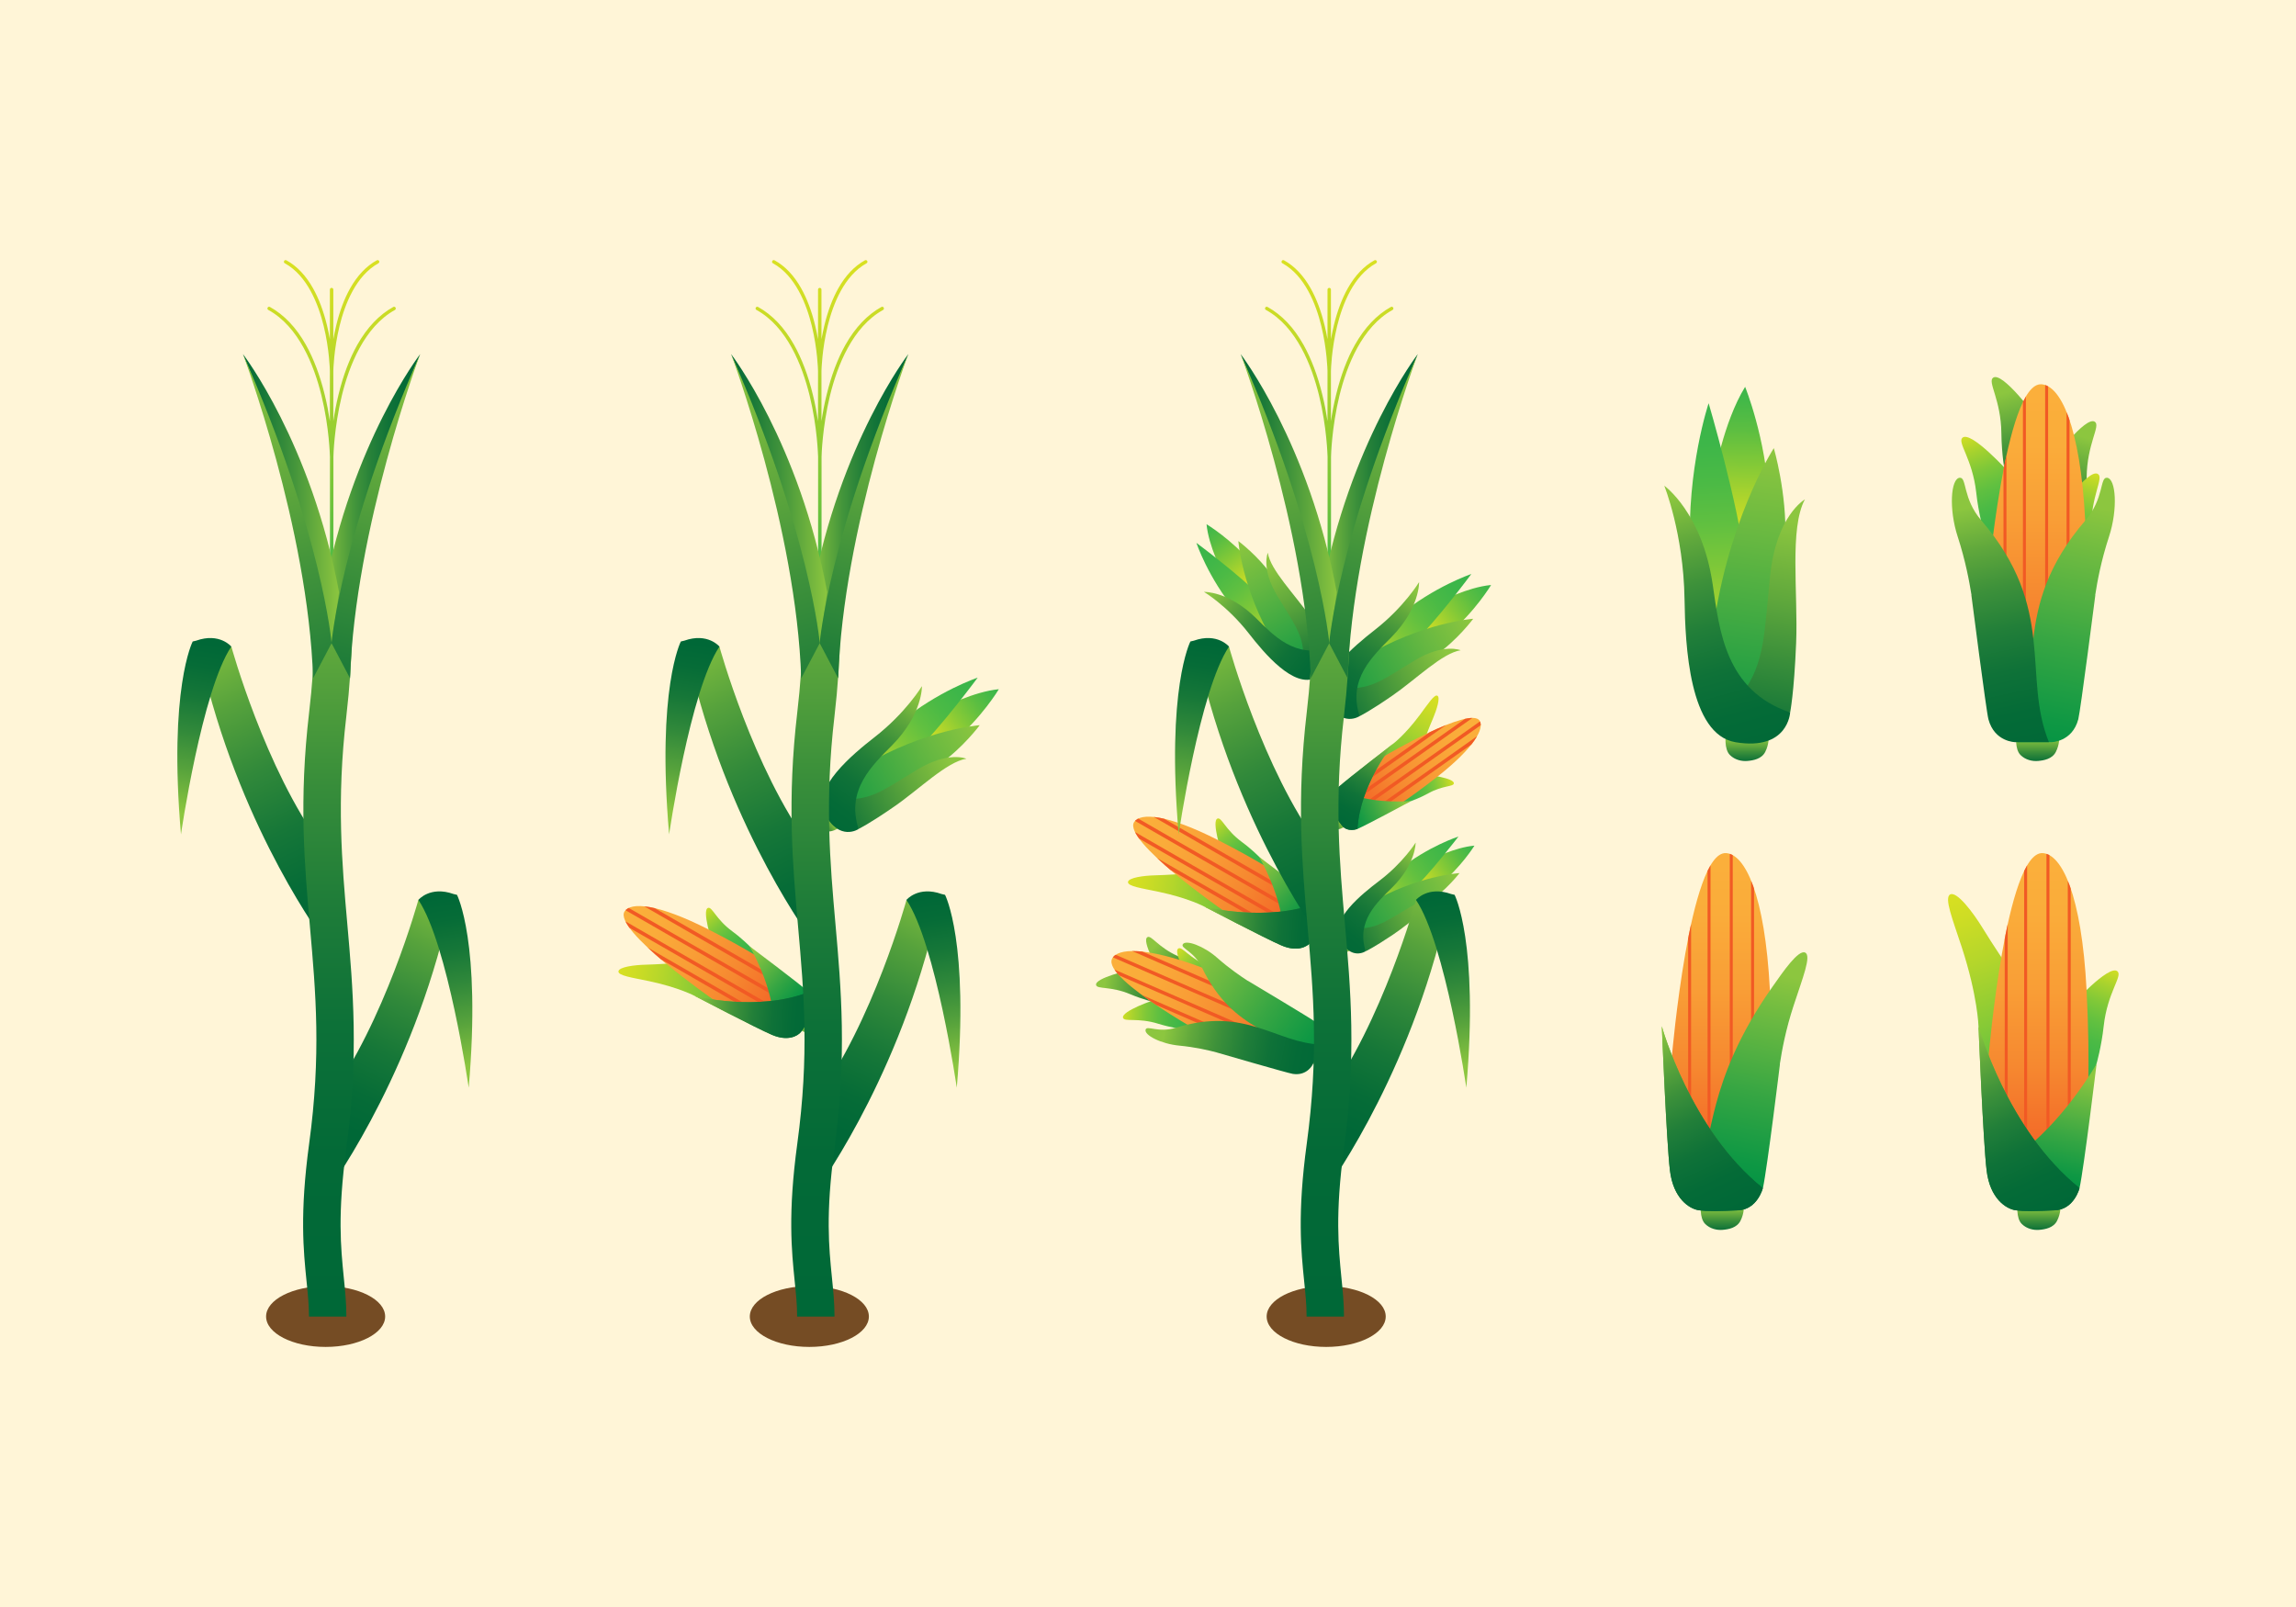 <?xml version="1.0" encoding="utf-8"?>
<!-- Generator: Adobe Illustrator 16.0.0, SVG Export Plug-In . SVG Version: 6.00 Build 0)  -->
<!DOCTYPE svg PUBLIC "-//W3C//DTD SVG 1.1//EN" "http://www.w3.org/Graphics/SVG/1.1/DTD/svg11.dtd">
<svg version="1.1" id="Layer_2" xmlns="http://www.w3.org/2000/svg" xmlns:xlink="http://www.w3.org/1999/xlink" x="0px" y="0px"
	 width="2800px" height="1960px" viewBox="0 0 2800 1960" enable-background="new 0 0 2800 1960" xml:space="preserve">
<g id="Airport">
</g>
<g>
	<rect fill="#FFF5D7" width="2800" height="1960"/>
	<g>
		<g>
			<linearGradient id="SVGID_1_" gradientUnits="userSpaceOnUse" x1="2376.995" y1="1088.129" x2="2476.804" y2="1349.79">
				<stop  offset="0" style="stop-color:#D9E021"/>
				<stop  offset="0.121" style="stop-color:#CFDD24"/>
				<stop  offset="0.328" style="stop-color:#B4D62B"/>
				<stop  offset="0.596" style="stop-color:#87CA36"/>
				<stop  offset="0.911" style="stop-color:#4ABA46"/>
				<stop  offset="0.995" style="stop-color:#39B54A"/>
			</linearGradient>
			<path fill="url(#SVGID_1_)" d="M2412.8,1251.7c0,0-1-37-20.4-96.4c-10.9-33.4-22.1-60.9-13.9-64.5c8.2-3.6,27.5,21.7,39.6,41.5
				c13,21.3,29.3,45.1,29.3,45.1l16.1,77l-21.1,87.4l-23.8-49.2L2412.8,1251.7z"/>
			<linearGradient id="SVGID_2_" gradientUnits="userSpaceOnUse" x1="2525.307" y1="1305.379" x2="2574.761" y2="1176.797">
				<stop  offset="5.376358e-003" style="stop-color:#39B54A"/>
				<stop  offset="0.15" style="stop-color:#3DB649"/>
				<stop  offset="0.309" style="stop-color:#4BBA45"/>
				<stop  offset="0.474" style="stop-color:#61C040"/>
				<stop  offset="0.644" style="stop-color:#7FC838"/>
				<stop  offset="0.817" style="stop-color:#A7D22E"/>
				<stop  offset="0.99" style="stop-color:#D6DF22"/>
				<stop  offset="1" style="stop-color:#D9E021"/>
			</linearGradient>
			<path fill="url(#SVGID_2_)" d="M2524.9,1227.7c0,0,47-52.3,57.4-43c6.5,5.8-12.2,25.5-16.8,66.6c-2.8,25.6-8.8,46.3-8.8,46.3
				l-14.5,42.5l-18.2-7.1L2524.9,1227.7z"/>
			<linearGradient id="SVGID_3_" gradientUnits="userSpaceOnUse" x1="2486.528" y1="1472.572" x2="2486.528" y2="1504.568">
				<stop  offset="0" style="stop-color:#8CC63F"/>
				<stop  offset="0.127" style="stop-color:#77B83E"/>
				<stop  offset="0.541" style="stop-color:#378D3A"/>
				<stop  offset="0.844" style="stop-color:#0F7238"/>
				<stop  offset="1" style="stop-color:#006837"/>
			</linearGradient>
			<path fill="url(#SVGID_3_)" d="M2460.5,1468c0,0-2.4,17.6,5.2,24.9c5.9,5.8,14.2,7.7,21.2,7.1c7.1-0.6,17.3-2.4,21.7-11
				c4.8-9.3,4.2-18.3,4.2-18.3l-27.7-6L2460.5,1468z"/>
			<linearGradient id="SVGID_4_" gradientUnits="userSpaceOnUse" x1="2485.062" y1="1033.084" x2="2485.062" y2="1435.981">
				<stop  offset="0" style="stop-color:#FBB03B"/>
				<stop  offset="0.203" style="stop-color:#FAAC3A"/>
				<stop  offset="0.426" style="stop-color:#F99E36"/>
				<stop  offset="0.658" style="stop-color:#F68930"/>
				<stop  offset="0.894" style="stop-color:#F36A28"/>
				<stop  offset="1" style="stop-color:#F15A24"/>
			</linearGradient>
			<path fill="url(#SVGID_4_)" d="M2491,1040.5c23.1,1.2,47.5,49.8,53.6,166.9c5,95,0.5,150.2,0.5,150.2l-70,68.5l-51.9-110.4
				l2-28.3C2425.2,1287.4,2446.5,1038.3,2491,1040.5z"/>
			<g>
				<defs>
					<path id="SVGID_5_" d="M2491,1040.5c23.1,1.2,47.5,49.8,53.6,166.9c5,95,0.5,150.2,0.5,150.2l-70,68.5l-51.9-110.4l2-28.3
						C2425.2,1287.4,2446.5,1038.3,2491,1040.5z"/>
				</defs>
				<clipPath id="SVGID_6_">
					<use xlink:href="#SVGID_5_"  overflow="visible"/>
				</clipPath>
				<g clip-path="url(#SVGID_6_)">
					<g>
						<path fill="#F15A24" d="M2497.5,1473.1c-1,0-1.8-0.8-1.8-1.8v-452.8c0-1,0.8-1.8,1.8-1.8c1,0,1.8,0.8,1.8,1.8v452.8
							C2499.2,1472.3,2498.5,1473.1,2497.5,1473.1z"/>
					</g>
					<g>
						<path fill="#F15A24" d="M2523.5,1466.7c-1,0-1.8-0.8-1.8-1.8v-452.8c0-1,0.8-1.8,1.8-1.8c1,0,1.8,0.8,1.8,1.8v452.8
							C2525.3,1465.9,2524.5,1466.7,2523.5,1466.7z"/>
					</g>
					<g>
						<path fill="#F15A24" d="M2470.3,1466.7c-1,0-1.8-0.8-1.8-1.8v-452.8c0-1,0.8-1.8,1.8-1.8c1,0,1.8,0.8,1.8,1.8v452.8
							C2472.1,1465.9,2471.3,1466.7,2470.3,1466.7z"/>
					</g>
					<g>
						<path fill="#F15A24" d="M2446.6,1466.7c-1,0-1.8-0.8-1.8-1.8v-452.8c0-1,0.8-1.8,1.8-1.8c1,0,1.8,0.8,1.8,1.8v452.8
							C2448.4,1465.9,2447.6,1466.7,2446.6,1466.7z"/>
					</g>
				</g>
			</g>
			<linearGradient id="SVGID_7_" gradientUnits="userSpaceOnUse" x1="2492.925" y1="1448.211" x2="2523.497" y2="1307.94">
				<stop  offset="0" style="stop-color:#009245"/>
				<stop  offset="0.157" style="stop-color:#0F9844"/>
				<stop  offset="0.459" style="stop-color:#37A643"/>
				<stop  offset="0.873" style="stop-color:#77BE40"/>
				<stop  offset="1" style="stop-color:#8CC63F"/>
			</linearGradient>
			<path fill="url(#SVGID_7_)" d="M2458,1410.3c57.6-40,98.8-112.7,98.8-112.7s-15.3,126.6-20.8,151.5l-28.2-4.2L2458,1410.3z"/>
			<linearGradient id="SVGID_8_" gradientUnits="userSpaceOnUse" x1="2394.074" y1="1263.943" x2="2496.581" y2="1479.747">
				<stop  offset="0" style="stop-color:#8CC63F"/>
				<stop  offset="0.127" style="stop-color:#77B83E"/>
				<stop  offset="0.541" style="stop-color:#378D3A"/>
				<stop  offset="0.844" style="stop-color:#0F7238"/>
				<stop  offset="1" style="stop-color:#006837"/>
			</linearGradient>
			<path fill="url(#SVGID_8_)" d="M2412.8,1251.7c0,0,34.7,126.2,123.2,197.4c0,0-6.5,26.1-30.1,27.1c-23.6,1-37.6,1.5-48.4-0.2
				c-10.8-1.7-30.7-13.8-34.8-48.6C2418.5,1392.5,2412.8,1251.7,2412.8,1251.7z"/>
			<linearGradient id="SVGID_9_" gradientUnits="userSpaceOnUse" x1="2394.074" y1="1263.943" x2="2496.581" y2="1479.747">
				<stop  offset="0" style="stop-color:#8CC63F"/>
				<stop  offset="9.113133e-003" style="stop-color:#89C43F"/>
				<stop  offset="0.166" style="stop-color:#60A83C"/>
				<stop  offset="0.327" style="stop-color:#3D913A"/>
				<stop  offset="0.489" style="stop-color:#227F39"/>
				<stop  offset="0.653" style="stop-color:#0F7238"/>
				<stop  offset="0.822" style="stop-color:#046B37"/>
				<stop  offset="1" style="stop-color:#006837"/>
			</linearGradient>
			<path fill="url(#SVGID_9_)" d="M2412.8,1251.7c0,0,34.7,126.2,123.2,197.4c0,0-6.5,26.1-30.1,27.1c-23.6,1-37.6,1.5-48.4-0.2
				c-10.8-1.7-30.7-13.8-34.8-48.6C2418.5,1392.5,2412.8,1251.7,2412.8,1251.7z"/>
		</g>
		<g>
			<linearGradient id="SVGID_10_" gradientUnits="userSpaceOnUse" x1="2100.373" y1="1472.572" x2="2100.373" y2="1504.568">
				<stop  offset="0" style="stop-color:#8CC63F"/>
				<stop  offset="0.127" style="stop-color:#77B83E"/>
				<stop  offset="0.541" style="stop-color:#378D3A"/>
				<stop  offset="0.844" style="stop-color:#0F7238"/>
				<stop  offset="1" style="stop-color:#006837"/>
			</linearGradient>
			<path fill="url(#SVGID_10_)" d="M2074.4,1468c0,0-2.4,17.6,5.2,24.9c5.9,5.8,14.2,7.7,21.2,7.1c7.1-0.6,17.3-2.4,21.7-11
				c4.8-9.3,4.2-18.3,4.2-18.3l-27.7-6L2074.4,1468z"/>
			<linearGradient id="SVGID_11_" gradientUnits="userSpaceOnUse" x1="2098.906" y1="1033.084" x2="2098.906" y2="1435.981">
				<stop  offset="0" style="stop-color:#FBB03B"/>
				<stop  offset="0.203" style="stop-color:#FAAC3A"/>
				<stop  offset="0.426" style="stop-color:#F99E36"/>
				<stop  offset="0.658" style="stop-color:#F68930"/>
				<stop  offset="0.894" style="stop-color:#F36A28"/>
				<stop  offset="1" style="stop-color:#F15A24"/>
			</linearGradient>
			<path fill="url(#SVGID_11_)" d="M2104.8,1040.5c23.1,1.2,47.5,49.8,53.6,166.9c5,95,0.5,150.2,0.5,150.2l-70,68.5l-51.9-110.4
				l2-28.3C2039,1287.4,2060.4,1038.3,2104.8,1040.5z"/>
			<g>
				<defs>
					<path id="SVGID_12_" d="M2104.8,1040.5c23.1,1.2,47.5,49.8,53.6,166.9c5,95,0.5,150.2,0.5,150.2l-70,68.5l-51.9-110.4l2-28.3
						C2039,1287.4,2060.4,1038.3,2104.8,1040.5z"/>
				</defs>
				<clipPath id="SVGID_13_">
					<use xlink:href="#SVGID_12_"  overflow="visible"/>
				</clipPath>
				<g clip-path="url(#SVGID_13_)">
					<g>
						<path fill="#F15A24" d="M2111.3,1473.1c-1,0-1.8-0.8-1.8-1.8v-452.8c0-1,0.8-1.8,1.8-1.8c1,0,1.8,0.8,1.8,1.8v452.8
							C2113.1,1472.3,2112.3,1473.1,2111.3,1473.1z"/>
					</g>
					<g>
						<path fill="#F15A24" d="M2137.3,1466.7c-1,0-1.8-0.8-1.8-1.8v-452.8c0-1,0.8-1.8,1.8-1.8c1,0,1.8,0.8,1.8,1.8v452.8
							C2139.1,1465.9,2138.3,1466.7,2137.3,1466.7z"/>
					</g>
					<g>
						<path fill="#F15A24" d="M2084.2,1466.7c-1,0-1.8-0.8-1.8-1.8v-452.8c0-1,0.8-1.8,1.8-1.8c1,0,1.8,0.8,1.8,1.8v452.8
							C2085.9,1465.9,2085.1,1466.7,2084.2,1466.7z"/>
					</g>
					<g>
						<path fill="#F15A24" d="M2060.5,1466.7c-1,0-1.8-0.8-1.8-1.8v-452.8c0-1,0.8-1.8,1.8-1.8c1,0,1.8,0.8,1.8,1.8v452.8
							C2062.2,1465.9,2061.4,1466.7,2060.5,1466.7z"/>
					</g>
				</g>
			</g>
			<linearGradient id="SVGID_14_" gradientUnits="userSpaceOnUse" x1="2105.529" y1="1453.908" x2="2163.686" y2="1187.07">
				<stop  offset="0" style="stop-color:#009245"/>
				<stop  offset="0.157" style="stop-color:#0F9844"/>
				<stop  offset="0.459" style="stop-color:#37A643"/>
				<stop  offset="0.873" style="stop-color:#77BE40"/>
				<stop  offset="1" style="stop-color:#8CC63F"/>
			</linearGradient>
			<path fill="url(#SVGID_14_)" d="M2187.4,1226.3c10.9-33.4,22.1-60.9,13.9-64.5c-8.2-3.6-26.3,22.5-39.6,41.5
				c-83.9,119.2-69.8,193.1-89.8,207l49.8,34.6l28.2,4.2c5.4-25,20.8-151.5,20.8-151.5s-0.1,0.1-0.2,0.3l0,0
				C2173.1,1281.1,2177.6,1256.1,2187.4,1226.3z"/>
			<linearGradient id="SVGID_15_" gradientUnits="userSpaceOnUse" x1="2007.92" y1="1263.942" x2="2110.426" y2="1479.745">
				<stop  offset="0" style="stop-color:#8CC63F"/>
				<stop  offset="0.127" style="stop-color:#77B83E"/>
				<stop  offset="0.541" style="stop-color:#378D3A"/>
				<stop  offset="0.844" style="stop-color:#0F7238"/>
				<stop  offset="1" style="stop-color:#006837"/>
			</linearGradient>
			<path fill="url(#SVGID_15_)" d="M2026.6,1251.7c0,0,34.7,126.2,123.2,197.4c0,0-6.5,26.1-30.1,27.1c-23.6,1-37.6,1.5-48.4-0.2
				c-10.8-1.7-30.7-13.8-34.8-48.6C2032.3,1392.5,2026.6,1251.7,2026.6,1251.7z"/>
			<linearGradient id="SVGID_16_" gradientUnits="userSpaceOnUse" x1="2007.92" y1="1263.942" x2="2110.426" y2="1479.745">
				<stop  offset="0" style="stop-color:#8CC63F"/>
				<stop  offset="9.113133e-003" style="stop-color:#89C43F"/>
				<stop  offset="0.166" style="stop-color:#60A83C"/>
				<stop  offset="0.327" style="stop-color:#3D913A"/>
				<stop  offset="0.489" style="stop-color:#227F39"/>
				<stop  offset="0.653" style="stop-color:#0F7238"/>
				<stop  offset="0.822" style="stop-color:#046B37"/>
				<stop  offset="1" style="stop-color:#006837"/>
			</linearGradient>
			<path fill="url(#SVGID_16_)" d="M2026.6,1251.7c0,0,34.7,126.2,123.2,197.4c0,0-6.5,26.1-30.1,27.1c-23.6,1-37.6,1.5-48.4-0.2
				c-10.8-1.7-30.7-13.8-34.8-48.6C2032.3,1392.5,2026.6,1251.7,2026.6,1251.7z"/>
		</g>
		<g>
			
				<linearGradient id="SVGID_17_" gradientUnits="userSpaceOnUse" x1="405.211" y1="933.068" x2="454.666" y2="804.486" gradientTransform="matrix(0.995 -9.839835e-002 9.839835e-002 0.995 2007.956 -223.035)">
				<stop  offset="0" style="stop-color:#006837"/>
				<stop  offset="0.183" style="stop-color:#147538"/>
				<stop  offset="0.558" style="stop-color:#48983B"/>
				<stop  offset="1" style="stop-color:#8CC63F"/>
			</linearGradient>
			<path fill="url(#SVGID_17_)" d="M2501.9,563c0,0,41.6-56.7,52.9-48.5c7.1,5.1-9.7,26.6-10.1,67.9c-0.3,25.8-4.2,46.9-4.2,46.9
				l-10.2,43.7l-18.8-5.2L2501.9,563z"/>
			
				<linearGradient id="SVGID_18_" gradientUnits="userSpaceOnUse" x1="-5937.421" y1="251.794" x2="-5887.966" y2="123.211" gradientTransform="matrix(-0.995 -9.839835e-002 -9.839835e-002 0.995 -3401.38 -223.035)">
				<stop  offset="0" style="stop-color:#006837"/>
				<stop  offset="0.183" style="stop-color:#147538"/>
				<stop  offset="0.558" style="stop-color:#48983B"/>
				<stop  offset="1" style="stop-color:#8CC63F"/>
			</linearGradient>
			<path fill="url(#SVGID_18_)" d="M2483.5,509.2c0,0-41.6-56.7-52.9-48.5c-7.1,5.1,9.7,26.6,10.1,67.9c0.3,25.8,4.2,46.9,4.2,46.9
				l10.2,43.7l18.8-5.2L2483.5,509.2z"/>
			
				<linearGradient id="SVGID_19_" gradientUnits="userSpaceOnUse" x1="2740.939" y1="1049.472" x2="2790.394" y2="920.889" gradientTransform="matrix(0.992 -0.124 0.124 0.992 -333.146 4.851)">
				<stop  offset="5.376358e-003" style="stop-color:#39B54A"/>
				<stop  offset="0.15" style="stop-color:#3DB649"/>
				<stop  offset="0.309" style="stop-color:#4BBA45"/>
				<stop  offset="0.474" style="stop-color:#61C040"/>
				<stop  offset="0.644" style="stop-color:#7FC838"/>
				<stop  offset="0.817" style="stop-color:#A7D22E"/>
				<stop  offset="0.99" style="stop-color:#D6DF22"/>
				<stop  offset="1" style="stop-color:#D9E021"/>
			</linearGradient>
			<path fill="url(#SVGID_19_)" d="M2507,628c0,0,40.1-57.8,51.6-49.8c7.2,5-8.9,26.8-8.4,68.2c0.4,25.8-3,47-3,47l-9.1,44l-19-4.7
				L2507,628z"/>
			
				<linearGradient id="SVGID_20_" gradientUnits="userSpaceOnUse" x1="-4138.622" y1="654.529" x2="-4089.167" y2="525.946" gradientTransform="matrix(-1 0 0 1 -1688.391 0)">
				<stop  offset="5.376358e-003" style="stop-color:#39B54A"/>
				<stop  offset="0.15" style="stop-color:#3DB649"/>
				<stop  offset="0.309" style="stop-color:#4BBA45"/>
				<stop  offset="0.474" style="stop-color:#61C040"/>
				<stop  offset="0.644" style="stop-color:#7FC838"/>
				<stop  offset="0.817" style="stop-color:#A7D22E"/>
				<stop  offset="0.99" style="stop-color:#D6DF22"/>
				<stop  offset="1" style="stop-color:#D9E021"/>
			</linearGradient>
			<path fill="url(#SVGID_20_)" d="M2450.6,576.9c0,0-47-52.3-57.4-43c-6.5,5.8,12.2,25.5,16.8,66.6c2.8,25.6,8.8,46.3,8.8,46.3
				l14.5,42.5l18.2-7.1L2450.6,576.9z"/>
			<linearGradient id="SVGID_21_" gradientUnits="userSpaceOnUse" x1="2485.002" y1="900.75" x2="2485.002" y2="932.745">
				<stop  offset="0" style="stop-color:#8CC63F"/>
				<stop  offset="0.127" style="stop-color:#77B83E"/>
				<stop  offset="0.541" style="stop-color:#378D3A"/>
				<stop  offset="0.844" style="stop-color:#0F7238"/>
				<stop  offset="1" style="stop-color:#006837"/>
			</linearGradient>
			<path fill="url(#SVGID_21_)" d="M2459,896.1c0,0-2.4,17.6,5.2,24.9c5.9,5.8,14.2,7.7,21.2,7.1c7.1-0.6,17.3-2.4,21.7-11
				c4.8-9.3,4.2-18.3,4.2-18.3l-27.7-6L2459,896.1z"/>
			<linearGradient id="SVGID_22_" gradientUnits="userSpaceOnUse" x1="2483.535" y1="461.261" x2="2483.535" y2="864.16">
				<stop  offset="0" style="stop-color:#FBB03B"/>
				<stop  offset="0.203" style="stop-color:#FAAC3A"/>
				<stop  offset="0.426" style="stop-color:#F99E36"/>
				<stop  offset="0.658" style="stop-color:#F68930"/>
				<stop  offset="0.894" style="stop-color:#F36A28"/>
				<stop  offset="1" style="stop-color:#F15A24"/>
			</linearGradient>
			<path fill="url(#SVGID_22_)" d="M2489.4,468.7c23.1,1.2,47.5,49.8,53.6,166.9c5,95,0.5,150.2,0.5,150.2l-70,68.5l-51.9-110.4
				l2-28.3C2423.7,715.6,2445,466.4,2489.4,468.7z"/>
			<g>
				<defs>
					<path id="SVGID_23_" d="M2489.4,468.7c23.1,1.2,47.5,49.8,53.6,166.9c5,95,0.5,150.2,0.5,150.2l-70,68.5l-51.9-110.4l2-28.3
						C2423.7,715.6,2445,466.4,2489.4,468.7z"/>
				</defs>
				<clipPath id="SVGID_24_">
					<use xlink:href="#SVGID_23_"  overflow="visible"/>
				</clipPath>
				<g clip-path="url(#SVGID_24_)">
					<g>
						<path fill="#F15A24" d="M2495.9,901.3c-1,0-1.8-0.8-1.8-1.8V446.7c0-1,0.8-1.8,1.8-1.8c1,0,1.8,0.8,1.8,1.8v452.8
							C2497.7,900.5,2496.9,901.3,2495.9,901.3z"/>
					</g>
					<g>
						<path fill="#F15A24" d="M2522,894.8c-1,0-1.8-0.8-1.8-1.8V440.2c0-1,0.8-1.8,1.8-1.8c1,0,1.8,0.8,1.8,1.8v452.8
							C2523.8,894,2523,894.8,2522,894.8z"/>
					</g>
					<g>
						<path fill="#F15A24" d="M2468.8,894.8c-1,0-1.8-0.8-1.8-1.8V440.2c0-1,0.8-1.8,1.8-1.8c1,0,1.8,0.8,1.8,1.8v452.8
							C2470.6,894,2469.8,894.8,2468.8,894.8z"/>
					</g>
					<g>
						<path fill="#F15A24" d="M2445.1,894.8c-1,0-1.8-0.8-1.8-1.8V440.2c0-1,0.8-1.8,1.8-1.8c1,0,1.8,0.8,1.8,1.8v452.8
							C2446.9,894,2446.1,894.8,2445.1,894.8z"/>
					</g>
				</g>
			</g>
			<linearGradient id="SVGID_25_" gradientUnits="userSpaceOnUse" x1="2485.032" y1="925.051" x2="2552.044" y2="617.584">
				<stop  offset="0" style="stop-color:#009245"/>
				<stop  offset="0.157" style="stop-color:#0F9844"/>
				<stop  offset="0.459" style="stop-color:#37A643"/>
				<stop  offset="0.873" style="stop-color:#77BE40"/>
				<stop  offset="1" style="stop-color:#8CC63F"/>
			</linearGradient>
			<path fill="url(#SVGID_25_)" d="M2572,654.4c10.9-33.4,8.5-70.7-2.5-71.7c-8.9-0.8-3.3,25.2-26.4,52.1
				c-92.4,107.6-49.5,189.3-82.4,270.4h40.8c0,0,25.6,0,33-28c2.6-9.6,20.8-151.5,20.8-151.5s-0.1,0.1-0.2,0.3l0,0
				C2557.7,709.3,2562.2,684.3,2572,654.4z"/>
			
				<linearGradient id="SVGID_26_" gradientUnits="userSpaceOnUse" x1="-3469.309" y1="925.05" x2="-3402.297" y2="617.584" gradientTransform="matrix(-1 0 0 1 -994.984 0)">
				<stop  offset="0" style="stop-color:#006837"/>
				<stop  offset="0.178" style="stop-color:#046B37"/>
				<stop  offset="0.347" style="stop-color:#0F7238"/>
				<stop  offset="0.511" style="stop-color:#227F39"/>
				<stop  offset="0.673" style="stop-color:#3D913A"/>
				<stop  offset="0.834" style="stop-color:#60A83C"/>
				<stop  offset="0.991" style="stop-color:#89C43F"/>
				<stop  offset="1" style="stop-color:#8CC63F"/>
			</linearGradient>
			<path fill="url(#SVGID_26_)" d="M2387.4,654.4c-10.9-33.4-8.5-70.7,2.5-71.7c8.9-0.8,3.3,25.2,26.4,52.1
				c92.4,107.6,49.5,189.3,82.4,270.4h-40.8c0,0-25.6,0-33-28c-2.6-9.6-20.8-151.5-20.8-151.5s0.1,0.1,0.2,0.3l0,0
				C2401.6,709.3,2397.1,684.3,2387.4,654.4z"/>
		</g>
		<g>
			<linearGradient id="SVGID_27_" gradientUnits="userSpaceOnUse" x1="2130.615" y1="900.754" x2="2130.615" y2="932.75">
				<stop  offset="0" style="stop-color:#8CC63F"/>
				<stop  offset="0.127" style="stop-color:#77B83E"/>
				<stop  offset="0.541" style="stop-color:#378D3A"/>
				<stop  offset="0.844" style="stop-color:#0F7238"/>
				<stop  offset="1" style="stop-color:#006837"/>
			</linearGradient>
			<path fill="url(#SVGID_27_)" d="M2104.6,896.1c0,0-2.4,17.6,5.2,24.9c5.9,5.8,14.2,7.7,21.2,7.1c7.1-0.6,17.3-2.4,21.7-11
				c4.8-9.3,4.2-18.3,4.2-18.3l-27.7-6L2104.6,896.1z"/>
			<linearGradient id="SVGID_28_" gradientUnits="userSpaceOnUse" x1="2123.06" y1="646.493" x2="2127.535" y2="465.245">
				<stop  offset="0" style="stop-color:#D9E021"/>
				<stop  offset="0.124" style="stop-color:#BFD928"/>
				<stop  offset="0.421" style="stop-color:#86CA36"/>
				<stop  offset="0.675" style="stop-color:#5CBE41"/>
				<stop  offset="0.875" style="stop-color:#42B848"/>
				<stop  offset="0.995" style="stop-color:#39B54A"/>
			</linearGradient>
			<path fill="url(#SVGID_28_)" d="M2090.3,582.3c0,0,11-66.7,37.9-110.5c0,0,25.3,62.1,29.1,137.4c3.8,75.3-18.7,87-18.7,87
				l-32.3-30L2090.3,582.3z"/>
			<linearGradient id="SVGID_29_" gradientUnits="userSpaceOnUse" x1="2085.82" y1="492.726" x2="2100.74" y2="803.81">
				<stop  offset="5.376358e-003" style="stop-color:#39B54A"/>
				<stop  offset="0.15" style="stop-color:#3DB649"/>
				<stop  offset="0.309" style="stop-color:#4BBA45"/>
				<stop  offset="0.474" style="stop-color:#61C040"/>
				<stop  offset="0.644" style="stop-color:#7FC838"/>
				<stop  offset="0.817" style="stop-color:#A7D22E"/>
				<stop  offset="0.99" style="stop-color:#D6DF22"/>
				<stop  offset="1" style="stop-color:#D9E021"/>
			</linearGradient>
			<path fill="url(#SVGID_29_)" d="M2061.2,671.9c-4.4-100,22.5-180.1,22.5-180.1s35.7,121,44.5,193.9L2120,730l-35.1,45.3
				L2061.2,671.9z"/>
			<linearGradient id="SVGID_30_" gradientUnits="userSpaceOnUse" x1="2158.898" y1="551.865" x2="2108.072" y2="919.607">
				<stop  offset="0" style="stop-color:#8CC63F"/>
				<stop  offset="0.308" style="stop-color:#64B741"/>
				<stop  offset="1" style="stop-color:#009245"/>
			</linearGradient>
			<path fill="url(#SVGID_30_)" d="M2177.2,657.9c2-56.7-14-111.3-14-111.3s-59.7,91.7-76.1,237.7c0,0,2.7,48.5,17,62.8
				c14.3,14.3,30.7,20,37.3,10c6.6-10,13.7-12.8,19.2-34.3c5.5-21.4,13.2-114.6,13.2-126.1C2173.8,685.4,2177.2,657.9,2177.2,657.9z
				"/>
			<linearGradient id="SVGID_31_" gradientUnits="userSpaceOnUse" x1="2192.007" y1="637.11" x2="2139.533" y2="942.956">
				<stop  offset="0" style="stop-color:#8CC63F"/>
				<stop  offset="0.318" style="stop-color:#5EA73C"/>
				<stop  offset="0.914" style="stop-color:#006837"/>
			</linearGradient>
			<path fill="url(#SVGID_31_)" d="M2201.1,609.1c0,0-34.9,19.5-42.4,93.1c-7.5,73.6-6.7,105.3-33.3,142.8l17.5,27.4l40.2-3.5
				c0,0,4.8-23.4,7.3-84.6C2192.9,723.1,2182,644.5,2201.1,609.1z"/>
			<linearGradient id="SVGID_32_" gradientUnits="userSpaceOnUse" x1="2055.643" y1="602.225" x2="2144.209" y2="927.478">
				<stop  offset="0" style="stop-color:#8CC63F"/>
				<stop  offset="9.114087e-003" style="stop-color:#89C43F"/>
				<stop  offset="0.166" style="stop-color:#60A83C"/>
				<stop  offset="0.327" style="stop-color:#3D913A"/>
				<stop  offset="0.489" style="stop-color:#227F39"/>
				<stop  offset="0.653" style="stop-color:#0F7238"/>
				<stop  offset="0.822" style="stop-color:#046B37"/>
				<stop  offset="1" style="stop-color:#006837"/>
			</linearGradient>
			<path fill="url(#SVGID_32_)" d="M2183.1,869c-79.4-27-86.2-100.5-94.5-156.5c-12.9-87.5-59-120.1-59-120.1s23.5,58.2,24.7,138.3
				c0.9,56.4,5.6,165.1,62.3,174.6C2180.8,916,2183.1,869,2183.1,869z"/>
		</g>
		<g>
			<ellipse fill="#754C24" cx="397.1" cy="1605.7" rx="72.6" ry="37.1"/>
			<g>
				<linearGradient id="SVGID_33_" gradientUnits="userSpaceOnUse" x1="404.412" y1="730.913" x2="404.412" y2="317.26">
					<stop  offset="5.376358e-003" style="stop-color:#39B54A"/>
					<stop  offset="8.897780e-002" style="stop-color:#4ABA46"/>
					<stop  offset="0.404" style="stop-color:#87CA36"/>
					<stop  offset="0.672" style="stop-color:#B4D62B"/>
					<stop  offset="0.879" style="stop-color:#CFDD24"/>
					<stop  offset="1" style="stop-color:#D9E021"/>
				</linearGradient>
				<path fill="url(#SVGID_33_)" d="M482.4,375.2c-0.6-1-1.8-1.4-2.8-0.8c-17.2,9.5-31.9,25-43.9,46.2
					c-9.5,16.9-17.2,37.3-22.9,60.8c-2.8,11.3-4.8,22.3-6.3,32.2v-61.3c0-0.9,0.6-26.2,7.6-54.8c6.5-26.5,20-61.3,47.4-76.4
					c1-0.6,1.4-1.8,0.8-2.8c-0.6-1-1.8-1.4-2.8-0.8c-12.7,7-23.7,18.5-32.5,34.2c-7,12.4-12.7,27.5-16.9,44.9
					c-1.4,5.9-2.6,11.7-3.6,17.1v-60.5c0-1.1-0.9-2.1-2.1-2.1c-1.1,0-2.1,0.9-2.1,2.1v60.5c-1-5.4-2.1-11.2-3.6-17.1
					c-4.2-17.3-9.9-32.4-16.9-44.9c-8.8-15.7-19.7-27.2-32.5-34.2c-1-0.6-2.3-0.2-2.8,0.8c-0.6,1-0.2,2.3,0.8,2.8
					c27.4,15.1,40.9,49.8,47.4,76.3c7,28.6,7.6,54.1,7.6,54.9v61.3c-1.5-9.9-3.5-20.9-6.3-32.2c-5.7-23.5-13.5-43.9-22.9-60.8
					c-11.9-21.2-26.7-36.7-43.9-46.2c-1-0.6-2.3-0.2-2.8,0.8c-0.6,1-0.2,2.3,0.8,2.8c37.5,20.6,55.9,68.1,64.8,104.3
					c9.6,39.1,10.3,73.8,10.4,74.8v171.7c0,1.1,0.9,2.1,2.1,2.1c1.1,0,2.1-0.9,2.1-2.1V557.1c0-1,0.8-35.6,10.3-74.7
					c8.9-36.2,27.3-83.7,64.8-104.4C482.6,377.5,483,376.2,482.4,375.2z"/>
				
					<linearGradient id="SVGID_34_" gradientUnits="userSpaceOnUse" x1="7184.431" y1="1079.75" x2="7350.374" y2="1431.392" gradientTransform="matrix(-1 0 0 1 7738.305 0)">
					<stop  offset="0" style="stop-color:#8CC63F"/>
					<stop  offset="2.244301e-002" style="stop-color:#86C23F"/>
					<stop  offset="0.216" style="stop-color:#56A23C"/>
					<stop  offset="0.399" style="stop-color:#31893A"/>
					<stop  offset="0.569" style="stop-color:#167738"/>
					<stop  offset="0.719" style="stop-color:#066C37"/>
					<stop  offset="0.835" style="stop-color:#006837"/>
				</linearGradient>
				<path fill="url(#SVGID_34_)" d="M510.2,1097.6c0,0-41,149.3-110.5,243.4l-2.7,115.3c0,0,97.8-129.7,146-325l-5.3-20.5
					L510.2,1097.6z"/>
				
					<linearGradient id="SVGID_35_" gradientUnits="userSpaceOnUse" x1="7202.316" y1="1093.995" x2="7168.415" y2="1300.913" gradientTransform="matrix(-1 0 0 1 7738.305 0)">
					<stop  offset="0" style="stop-color:#006837"/>
					<stop  offset="0.138" style="stop-color:#066C37"/>
					<stop  offset="0.319" style="stop-color:#167738"/>
					<stop  offset="0.522" style="stop-color:#31893A"/>
					<stop  offset="0.742" style="stop-color:#56A23C"/>
					<stop  offset="0.973" style="stop-color:#86C23F"/>
					<stop  offset="1" style="stop-color:#8CC63F"/>
				</linearGradient>
				<path fill="url(#SVGID_35_)" d="M557.3,1091.4c0,0,29.7,57.3,14.3,235.2c0,0-25.6-175.9-61.4-229c0,0,14.3-17.4,42.9-7.2"/>
				<linearGradient id="SVGID_36_" gradientUnits="userSpaceOnUse" x1="238.435" y1="770.691" x2="404.38" y2="1122.336">
					<stop  offset="0" style="stop-color:#8CC63F"/>
					<stop  offset="2.688295e-002" style="stop-color:#86C23F"/>
					<stop  offset="0.258" style="stop-color:#56A23C"/>
					<stop  offset="0.478" style="stop-color:#31893A"/>
					<stop  offset="0.681" style="stop-color:#167738"/>
					<stop  offset="0.862" style="stop-color:#066C37"/>
					<stop  offset="1" style="stop-color:#006837"/>
				</linearGradient>
				<path fill="url(#SVGID_36_)" d="M282.1,788.5c0,0,41,149.3,110.5,243.4l2.7,115.3c0,0-97.8-129.7-146-325l5.3-20.4L282.1,788.5z
					"/>
				<linearGradient id="SVGID_37_" gradientUnits="userSpaceOnUse" x1="400.615" y1="1605.671" x2="400.615" y2="644.408">
					<stop  offset="0" style="stop-color:#006837"/>
					<stop  offset="0.204" style="stop-color:#036A37"/>
					<stop  offset="0.371" style="stop-color:#0D7138"/>
					<stop  offset="0.526" style="stop-color:#1F7D39"/>
					<stop  offset="0.672" style="stop-color:#378D3A"/>
					<stop  offset="0.814" style="stop-color:#56A23C"/>
					<stop  offset="0.949" style="stop-color:#7CBB3E"/>
					<stop  offset="1" style="stop-color:#8CC63F"/>
				</linearGradient>
				<path fill="url(#SVGID_37_)" d="M422.3,1401.1c15.4-113.6,8.2-195.5,1.2-274.7c-6.5-73.6-13.2-149.8-1.2-252.3
					c8.5-72.6,8.1-132.7,6.2-170.2c-2.1-41.1-5.2-28.8-5.3-29.8c-2.2-12.4-10.2,35.6-22.6,37.8c-12.4,2.2-25.5-78.5-23.4-66.1
					c0.2,0.9,15.4,90.3-0.2,223c-12.6,107.2-5.7,185.7,1,261.7c7.1,80.2,13.8,156-1,264.5c-11.6,85.2-6.9,130.7-3.2,167.3
					c1.6,15.5,3,28.9,3,43.5h45.6c0-16.9-1.6-32.1-3.2-48.1C415.6,1521.6,411.5,1480.9,422.3,1401.1z"/>
				<linearGradient id="SVGID_38_" gradientUnits="userSpaceOnUse" x1="256.32" y1="784.938" x2="222.418" y2="991.856">
					<stop  offset="0" style="stop-color:#006837"/>
					<stop  offset="0.138" style="stop-color:#066C37"/>
					<stop  offset="0.319" style="stop-color:#167738"/>
					<stop  offset="0.522" style="stop-color:#31893A"/>
					<stop  offset="0.742" style="stop-color:#56A23C"/>
					<stop  offset="0.973" style="stop-color:#86C23F"/>
					<stop  offset="1" style="stop-color:#8CC63F"/>
				</linearGradient>
				<path fill="url(#SVGID_38_)" d="M235,782.4c0,0-29.7,57.3-14.3,235.2c0,0,25.6-175.9,61.4-229c0,0-14.3-17.4-42.9-7.2"/>
				<linearGradient id="SVGID_39_" gradientUnits="userSpaceOnUse" x1="395.221" y1="608.132" x2="512.413" y2="608.132">
					<stop  offset="0" style="stop-color:#8CC63F"/>
					<stop  offset="0.141" style="stop-color:#68AE3D"/>
					<stop  offset="0.317" style="stop-color:#43953B"/>
					<stop  offset="0.494" style="stop-color:#268139"/>
					<stop  offset="0.667" style="stop-color:#117338"/>
					<stop  offset="0.838" style="stop-color:#046B37"/>
					<stop  offset="1" style="stop-color:#006837"/>
				</linearGradient>
				<path fill="url(#SVGID_39_)" d="M512.4,431.9c0,0-83.1,107.9-117.2,290.4l9.1,62l27.3-110.9c0,0,40.7-132.6,50.1-160.8
					C492.7,479.7,512.4,431.9,512.4,431.9z"/>
				<linearGradient id="SVGID_40_" gradientUnits="userSpaceOnUse" x1="296.321" y1="608.132" x2="413.514" y2="608.132">
					<stop  offset="0" style="stop-color:#006837"/>
					<stop  offset="0.174" style="stop-color:#127438"/>
					<stop  offset="0.524" style="stop-color:#42943B"/>
					<stop  offset="1" style="stop-color:#8CC63F"/>
				</linearGradient>
				<path fill="url(#SVGID_40_)" d="M296.3,431.9c0,0,83.1,107.9,117.2,290.4l-9.1,62l-27.3-110.9c0,0-40.7-132.6-50.1-160.8
					C316,479.7,296.3,431.9,296.3,431.9z"/>
				<linearGradient id="SVGID_41_" gradientUnits="userSpaceOnUse" x1="294.42" y1="438.366" x2="445.518" y2="975.474">
					<stop  offset="0" style="stop-color:#8CC63F"/>
					<stop  offset="0.476" style="stop-color:#42943B"/>
					<stop  offset="0.826" style="stop-color:#127438"/>
					<stop  offset="1" style="stop-color:#006837"/>
				</linearGradient>
				<path fill="url(#SVGID_41_)" d="M296.3,431.9c0,0,79.6,211.7,85.5,395.4l22.6-42.9C404.4,784.4,393,650.7,296.3,431.9z"/>
				<linearGradient id="SVGID_42_" gradientUnits="userSpaceOnUse" x1="513.373" y1="430.701" x2="374.696" y2="941.73">
					<stop  offset="0" style="stop-color:#8CC63F"/>
					<stop  offset="0.476" style="stop-color:#42943B"/>
					<stop  offset="0.826" style="stop-color:#127438"/>
					<stop  offset="1" style="stop-color:#006837"/>
				</linearGradient>
				<path fill="url(#SVGID_42_)" d="M512.4,431.9c0,0-79.6,211.7-85.5,395.4l-22.6-42.9C404.3,784.4,415.7,650.7,512.4,431.9z"/>
			</g>
		</g>
		<g>
			<ellipse fill="#754C24" cx="987" cy="1605.7" rx="72.6" ry="37.1"/>
			<g>
				
					<linearGradient id="SVGID_43_" gradientUnits="userSpaceOnUse" x1="4281.934" y1="3859.276" x2="4341.489" y2="4015.409" gradientTransform="matrix(0.499 -0.867 0.867 0.499 -4729.06 2968.728)">
					<stop  offset="0" style="stop-color:#D9E021"/>
					<stop  offset="0.121" style="stop-color:#CFDD24"/>
					<stop  offset="0.328" style="stop-color:#B4D62B"/>
					<stop  offset="0.596" style="stop-color:#87CA36"/>
					<stop  offset="0.911" style="stop-color:#4ABA46"/>
					<stop  offset="0.995" style="stop-color:#39B54A"/>
				</linearGradient>
				<path fill="url(#SVGID_43_)" d="M847.6,1214.9c0,0-19.4-10.5-55.9-18.2c-20.5-4.3-38.1-6.7-37.5-12c0.6-5.3,19.4-7.8,33.3-8.1
					c14.9-0.4,32-1.7,32-1.7l44.6,14.6l38.9,36.9l-32.5-2.3L847.6,1214.9z"/>
				
					<linearGradient id="SVGID_44_" gradientUnits="userSpaceOnUse" x1="4370.431" y1="3988.908" x2="4399.94" y2="3912.184" gradientTransform="matrix(0.499 -0.867 0.867 0.499 -4729.06 2968.728)">
					<stop  offset="5.376358e-003" style="stop-color:#39B54A"/>
					<stop  offset="0.15" style="stop-color:#3DB649"/>
					<stop  offset="0.309" style="stop-color:#4BBA45"/>
					<stop  offset="0.474" style="stop-color:#61C040"/>
					<stop  offset="0.644" style="stop-color:#7FC838"/>
					<stop  offset="0.817" style="stop-color:#A7D22E"/>
					<stop  offset="0.99" style="stop-color:#D6DF22"/>
					<stop  offset="1" style="stop-color:#D9E021"/>
				</linearGradient>
				<path fill="url(#SVGID_44_)" d="M868.6,1149.8c0,0-13.1-39.9-5.1-42.5c5-1.6,9.6,13.9,29.4,28.5c12.4,9.1,21.3,18.3,21.3,18.3
					l17.7,20.1l-9.1,7.3L868.6,1149.8z"/>
				
					<linearGradient id="SVGID_45_" gradientUnits="userSpaceOnUse" x1="4347.289" y1="4088.669" x2="4347.289" y2="4107.763" gradientTransform="matrix(0.499 -0.867 0.867 0.499 -4729.06 2968.728)">
					<stop  offset="0" style="stop-color:#8CC63F"/>
					<stop  offset="0.127" style="stop-color:#77B83E"/>
					<stop  offset="0.541" style="stop-color:#378D3A"/>
					<stop  offset="0.844" style="stop-color:#0F7238"/>
					<stop  offset="1" style="stop-color:#006837"/>
				</linearGradient>
				<path fill="url(#SVGID_45_)" d="M973.6,1254.6c0,0,8.4,6.5,14.4,4.7c4.7-1.4,8.2-5,10-8.9c1.8-3.8,3.9-9.7,0.8-14.5
					c-3.4-5.2-8.2-7.6-8.2-7.6l-11.3,12.5L973.6,1254.6z"/>
				
					<linearGradient id="SVGID_46_" gradientUnits="userSpaceOnUse" x1="4346.414" y1="3826.43" x2="4346.414" y2="4066.838" gradientTransform="matrix(0.499 -0.867 0.867 0.499 -4729.06 2968.728)">
					<stop  offset="0" style="stop-color:#FBB03B"/>
					<stop  offset="0.203" style="stop-color:#FAAC3A"/>
					<stop  offset="0.426" style="stop-color:#F99E36"/>
					<stop  offset="0.658" style="stop-color:#F68930"/>
					<stop  offset="0.894" style="stop-color:#F36A28"/>
					<stop  offset="1" style="stop-color:#F15A24"/>
				</linearGradient>
				<path fill="url(#SVGID_46_)" d="M761.7,1111.6c7.5-11.6,39.9-9.7,102.3,22c50.6,25.7,77.8,44.5,77.8,44.5l14.6,56.6l-72.5-6
					l-14-9.5C869.8,1219.1,747.3,1133.9,761.7,1111.6z"/>
				<g>
					<defs>
						<path id="SVGID_47_" d="M761.7,1111.6c7.5-11.6,39.9-9.7,102.3,22c50.6,25.7,77.8,44.5,77.8,44.5l14.6,56.6l-72.5-6l-14-9.5
							C869.8,1219.1,747.3,1133.9,761.7,1111.6z"/>
					</defs>
					<clipPath id="SVGID_48_">
						<use xlink:href="#SVGID_47_"  overflow="visible"/>
					</clipPath>
					<g clip-path="url(#SVGID_48_)">
						<g>
							<path fill="#F15A24" d="M986.4,1238.7c-0.4,0-0.7-0.1-1.1-0.3l-234.1-134.9c-1-0.6-1.4-1.9-0.8-3s1.9-1.4,3-0.8l234.1,134.9
								c1,0.6,1.4,1.9,0.8,3C987.8,1238.3,987.1,1238.7,986.4,1238.7z"/>
						</g>
						<g>
							<path fill="#F15A24" d="M990.8,1223.3c-0.4,0-0.7-0.1-1.1-0.3l-234.1-134.9c-1-0.6-1.4-1.9-0.8-3c0.6-1,1.9-1.4,3-0.8
								l234.1,134.9c1,0.6,1.4,1.9,0.8,3C992.3,1222.9,991.6,1223.3,990.8,1223.3z"/>
						</g>
						<g>
							<path fill="#F15A24" d="M975,1250.8c-0.4,0-0.7-0.1-1.1-0.3l-234.1-134.9c-1-0.6-1.4-1.9-0.8-3c0.6-1,1.9-1.4,3-0.8
								L976,1246.7c1,0.6,1.4,1.9,0.8,3C976.4,1250.4,975.7,1250.8,975,1250.8z"/>
						</g>
						<g>
							<path fill="#F15A24" d="M967.9,1263c-0.4,0-0.7-0.1-1.1-0.3l-234.1-134.9c-1-0.6-1.4-1.9-0.8-3c0.6-1,1.9-1.4,3-0.8L969,1259
								c1,0.6,1.4,1.9,0.8,3C969.4,1262.7,968.7,1263,967.9,1263z"/>
						</g>
					</g>
				</g>
				
					<linearGradient id="SVGID_49_" gradientUnits="userSpaceOnUse" x1="4351.108" y1="4074.136" x2="4369.35" y2="3990.437" gradientTransform="matrix(0.499 -0.867 0.867 0.499 -4729.06 2968.728)">
					<stop  offset="0" style="stop-color:#009245"/>
					<stop  offset="0.157" style="stop-color:#0F9844"/>
					<stop  offset="0.459" style="stop-color:#37A643"/>
					<stop  offset="0.873" style="stop-color:#77BE40"/>
					<stop  offset="1" style="stop-color:#8CC63F"/>
				</linearGradient>
				<path fill="url(#SVGID_49_)" d="M943,1238.7c-3.5-41.7-28.9-84.6-28.9-84.6s60.9,45.6,72.2,55.9l-10.6,13.3L943,1238.7z"/>
				
					<linearGradient id="SVGID_50_" gradientUnits="userSpaceOnUse" x1="4292.125" y1="3964.184" x2="4353.29" y2="4092.952" gradientTransform="matrix(0.499 -0.867 0.867 0.499 -4729.06 2968.728)">
					<stop  offset="0" style="stop-color:#8CC63F"/>
					<stop  offset="0.127" style="stop-color:#77B83E"/>
					<stop  offset="0.541" style="stop-color:#378D3A"/>
					<stop  offset="0.844" style="stop-color:#0F7238"/>
					<stop  offset="1" style="stop-color:#006837"/>
				</linearGradient>
				<path fill="url(#SVGID_50_)" d="M847.6,1214.9c0,0,75.6,19.6,138.7-4.9c0,0,11.6,11.1,5,23.6c-6.5,12.5-10.4,19.9-14.5,25
					c-4.1,5.1-16.3,11.8-35.5,3.5C922.1,1253.9,847.6,1214.9,847.6,1214.9z"/>
				
					<linearGradient id="SVGID_51_" gradientUnits="userSpaceOnUse" x1="4292.125" y1="3964.184" x2="4353.29" y2="4092.952" gradientTransform="matrix(0.499 -0.867 0.867 0.499 -4729.06 2968.728)">
					<stop  offset="0" style="stop-color:#8CC63F"/>
					<stop  offset="9.113133e-003" style="stop-color:#89C43F"/>
					<stop  offset="0.166" style="stop-color:#60A83C"/>
					<stop  offset="0.327" style="stop-color:#3D913A"/>
					<stop  offset="0.489" style="stop-color:#227F39"/>
					<stop  offset="0.653" style="stop-color:#0F7238"/>
					<stop  offset="0.822" style="stop-color:#046B37"/>
					<stop  offset="1" style="stop-color:#006837"/>
				</linearGradient>
				<path fill="url(#SVGID_51_)" d="M847.6,1214.9c0,0,75.6,19.6,138.7-4.9c0,0,11.6,11.1,5,23.6c-6.5,12.5-10.4,19.9-14.5,25
					c-4.1,5.1-16.3,11.8-35.5,3.5C922.1,1253.9,847.6,1214.9,847.6,1214.9z"/>
			</g>
			<g>
				
					<linearGradient id="SVGID_52_" gradientUnits="userSpaceOnUse" x1="-1661.118" y1="2621.446" x2="-1661.118" y2="2640.712" gradientTransform="matrix(0.603 0.798 -0.798 0.603 4105.816 743.368)">
					<stop  offset="0" style="stop-color:#8CC63F"/>
					<stop  offset="0.127" style="stop-color:#77B83E"/>
					<stop  offset="0.541" style="stop-color:#378D3A"/>
					<stop  offset="0.844" style="stop-color:#0F7238"/>
					<stop  offset="1" style="stop-color:#006837"/>
				</linearGradient>
				<path fill="url(#SVGID_52_)" d="M1005.6,983.2c0,0-9.3,5.2-10.1,11.5c-0.6,4.9,1.4,9.6,4.3,12.8c2.8,3.2,7.4,7.4,13.2,6.4
					c6.2-1.1,10.3-4.6,10.3-4.6l-7.2-15.5L1005.6,983.2z"/>
				
					<linearGradient id="SVGID_53_" gradientUnits="userSpaceOnUse" x1="-1665.668" y1="2468.356" x2="-1662.973" y2="2359.229" gradientTransform="matrix(0.603 0.798 -0.798 0.603 4105.816 743.368)">
					<stop  offset="0" style="stop-color:#D9E021"/>
					<stop  offset="0.124" style="stop-color:#BFD928"/>
					<stop  offset="0.421" style="stop-color:#86CA36"/>
					<stop  offset="0.675" style="stop-color:#5CBE41"/>
					<stop  offset="0.875" style="stop-color:#42B848"/>
					<stop  offset="0.995" style="stop-color:#39B54A"/>
				</linearGradient>
				<path fill="url(#SVGID_53_)" d="M1151.2,862.5c0,0,36-18.9,66.9-21.9c0,0-20.7,34.7-55.4,63.8c-34.8,29.2-48.6,22.6-48.6,22.6
					l2.7-26.4L1151.2,862.5z"/>
				
					<linearGradient id="SVGID_54_" gradientUnits="userSpaceOnUse" x1="-1688.09" y1="2375.775" x2="-1679.107" y2="2563.076" gradientTransform="matrix(0.603 0.798 -0.798 0.603 4105.816 743.368)">
					<stop  offset="5.376358e-003" style="stop-color:#39B54A"/>
					<stop  offset="0.15" style="stop-color:#3DB649"/>
					<stop  offset="0.309" style="stop-color:#4BBA45"/>
					<stop  offset="0.474" style="stop-color:#61C040"/>
					<stop  offset="0.644" style="stop-color:#7FC838"/>
					<stop  offset="0.817" style="stop-color:#A7D22E"/>
					<stop  offset="0.99" style="stop-color:#D6DF22"/>
					<stop  offset="1" style="stop-color:#D9E021"/>
				</linearGradient>
				<path fill="url(#SVGID_54_)" d="M1097.6,881c46.5-38.4,94.7-54.5,94.7-54.5s-45.2,61.1-77,91.7l-24.3,12.1l-34.5-0.5L1097.6,881
					z"/>
				
					<linearGradient id="SVGID_55_" gradientUnits="userSpaceOnUse" x1="-1644.087" y1="2411.383" x2="-1674.689" y2="2632.798" gradientTransform="matrix(0.603 0.798 -0.798 0.603 4105.816 743.368)">
					<stop  offset="0" style="stop-color:#8CC63F"/>
					<stop  offset="0.308" style="stop-color:#64B741"/>
					<stop  offset="1" style="stop-color:#009245"/>
				</linearGradient>
				<path fill="url(#SVGID_55_)" d="M1146.4,931.6c28-19.6,48.4-47.1,48.4-47.1s-65.7,4.6-141.9,49.7c0,0-22.3,18.9-24,31
					c-1.7,12,1.5,22,8.7,21.5c7.2-0.5,11.1,1.9,23.4-3.2c12.3-5.1,59.9-35.3,65.3-39.4C1131.9,940,1146.4,931.6,1146.4,931.6z"/>
				
					<linearGradient id="SVGID_56_" gradientUnits="userSpaceOnUse" x1="-1624.156" y1="2462.708" x2="-1655.75" y2="2646.855" gradientTransform="matrix(0.603 0.798 -0.798 0.603 4105.816 743.368)">
					<stop  offset="0" style="stop-color:#8CC63F"/>
					<stop  offset="0.318" style="stop-color:#5EA73C"/>
					<stop  offset="0.914" style="stop-color:#006837"/>
				</linearGradient>
				<path fill="url(#SVGID_56_)" d="M1178.5,925.4c0,0-22-9.7-60.1,13.4c-38.1,23.1-53,35-80.7,35.8l-6.8,18.3l16.2,18.1
					c0,0,13-6.2,43.3-27.2C1120.8,962.9,1154.6,929.1,1178.5,925.4z"/>
				
					<linearGradient id="SVGID_57_" gradientUnits="userSpaceOnUse" x1="-1706.257" y1="2441.706" x2="-1652.932" y2="2637.537" gradientTransform="matrix(0.603 0.798 -0.798 0.603 4105.816 743.368)">
					<stop  offset="0" style="stop-color:#8CC63F"/>
					<stop  offset="9.114087e-003" style="stop-color:#89C43F"/>
					<stop  offset="0.166" style="stop-color:#60A83C"/>
					<stop  offset="0.327" style="stop-color:#3D913A"/>
					<stop  offset="0.489" style="stop-color:#227F39"/>
					<stop  offset="0.653" style="stop-color:#0F7238"/>
					<stop  offset="0.822" style="stop-color:#046B37"/>
					<stop  offset="1" style="stop-color:#006837"/>
				</linearGradient>
				<path fill="url(#SVGID_57_)" d="M1047.1,1011.1c-15.8-48,17-77.9,40.9-102.2c37.4-38,36.3-72,36.3-72s-19.5,32.4-57.5,62
					c-26.8,20.9-77.3,62.6-61.3,93.3C1023.7,1027,1047.1,1011.1,1047.1,1011.1z"/>
			</g>
			<g>
				<linearGradient id="SVGID_58_" gradientUnits="userSpaceOnUse" x1="999.671" y1="730.913" x2="999.671" y2="317.26">
					<stop  offset="5.376358e-003" style="stop-color:#39B54A"/>
					<stop  offset="8.897780e-002" style="stop-color:#4ABA46"/>
					<stop  offset="0.404" style="stop-color:#87CA36"/>
					<stop  offset="0.672" style="stop-color:#B4D62B"/>
					<stop  offset="0.879" style="stop-color:#CFDD24"/>
					<stop  offset="1" style="stop-color:#D9E021"/>
				</linearGradient>
				<path fill="url(#SVGID_58_)" d="M1077.7,375.2c-0.6-1-1.8-1.4-2.8-0.8c-17.2,9.5-31.9,25-43.9,46.2
					c-9.5,16.9-17.2,37.3-22.9,60.8c-2.8,11.3-4.8,22.3-6.3,32.2v-61.3c0-0.9,0.6-26.2,7.6-54.8c6.5-26.5,20-61.3,47.4-76.4
					c1-0.6,1.4-1.8,0.8-2.8c-0.6-1-1.8-1.4-2.8-0.8c-12.7,7-23.7,18.5-32.5,34.2c-7,12.4-12.7,27.5-16.9,44.9
					c-1.4,5.9-2.6,11.7-3.6,17.1v-60.5c0-1.1-0.9-2.1-2.1-2.1s-2.1,0.9-2.1,2.1v60.5c-1-5.4-2.1-11.2-3.6-17.1
					c-4.2-17.3-9.9-32.4-16.9-44.9c-8.8-15.7-19.7-27.2-32.5-34.2c-1-0.6-2.3-0.2-2.8,0.8c-0.6,1-0.2,2.3,0.8,2.8
					c27.4,15.1,40.9,49.8,47.4,76.3c7,28.6,7.6,54.1,7.6,54.9v61.3c-1.5-9.9-3.5-20.9-6.3-32.2c-5.7-23.5-13.5-43.9-22.9-60.8
					c-11.9-21.2-26.7-36.7-43.9-46.2c-1-0.6-2.3-0.2-2.8,0.8c-0.6,1-0.2,2.3,0.8,2.8c37.5,20.6,55.9,68.1,64.8,104.3
					c9.6,39.1,10.3,73.8,10.4,74.8v171.7c0,1.1,0.9,2.1,2.1,2.1s2.1-0.9,2.1-2.1V557.1c0-1,0.8-35.6,10.3-74.7
					c8.9-36.2,27.3-83.7,64.8-104.4C1077.9,377.5,1078.2,376.2,1077.7,375.2z"/>
				
					<linearGradient id="SVGID_59_" gradientUnits="userSpaceOnUse" x1="6589.172" y1="1079.749" x2="6755.115" y2="1431.39" gradientTransform="matrix(-1 0 0 1 7738.305 0)">
					<stop  offset="0" style="stop-color:#8CC63F"/>
					<stop  offset="2.244301e-002" style="stop-color:#86C23F"/>
					<stop  offset="0.216" style="stop-color:#56A23C"/>
					<stop  offset="0.399" style="stop-color:#31893A"/>
					<stop  offset="0.569" style="stop-color:#167738"/>
					<stop  offset="0.719" style="stop-color:#066C37"/>
					<stop  offset="0.835" style="stop-color:#006837"/>
				</linearGradient>
				<path fill="url(#SVGID_59_)" d="M1105.5,1097.6c0,0-41,149.3-110.5,243.4l-2.7,115.3c0,0,97.8-129.7,146-325l-5.3-20.5
					L1105.5,1097.6z"/>
				
					<linearGradient id="SVGID_60_" gradientUnits="userSpaceOnUse" x1="6607.057" y1="1093.995" x2="6573.155" y2="1300.914" gradientTransform="matrix(-1 0 0 1 7738.305 0)">
					<stop  offset="0" style="stop-color:#006837"/>
					<stop  offset="0.138" style="stop-color:#066C37"/>
					<stop  offset="0.319" style="stop-color:#167738"/>
					<stop  offset="0.522" style="stop-color:#31893A"/>
					<stop  offset="0.742" style="stop-color:#56A23C"/>
					<stop  offset="0.973" style="stop-color:#86C23F"/>
					<stop  offset="1" style="stop-color:#8CC63F"/>
				</linearGradient>
				<path fill="url(#SVGID_60_)" d="M1152.5,1091.4c0,0,29.7,57.3,14.3,235.2c0,0-25.6-175.9-61.4-229c0,0,14.3-17.4,42.9-7.2"/>
				<linearGradient id="SVGID_61_" gradientUnits="userSpaceOnUse" x1="833.695" y1="770.691" x2="999.64" y2="1122.336">
					<stop  offset="0" style="stop-color:#8CC63F"/>
					<stop  offset="2.688295e-002" style="stop-color:#86C23F"/>
					<stop  offset="0.258" style="stop-color:#56A23C"/>
					<stop  offset="0.478" style="stop-color:#31893A"/>
					<stop  offset="0.681" style="stop-color:#167738"/>
					<stop  offset="0.862" style="stop-color:#066C37"/>
					<stop  offset="1" style="stop-color:#006837"/>
				</linearGradient>
				<path fill="url(#SVGID_61_)" d="M877.3,788.5c0,0,41,149.3,110.5,243.4l2.7,115.3c0,0-97.8-129.7-146-325l5.3-20.4L877.3,788.5z
					"/>
				<linearGradient id="SVGID_62_" gradientUnits="userSpaceOnUse" x1="995.875" y1="1605.671" x2="995.875" y2="644.408">
					<stop  offset="0" style="stop-color:#006837"/>
					<stop  offset="0.204" style="stop-color:#036A37"/>
					<stop  offset="0.371" style="stop-color:#0D7138"/>
					<stop  offset="0.526" style="stop-color:#1F7D39"/>
					<stop  offset="0.672" style="stop-color:#378D3A"/>
					<stop  offset="0.814" style="stop-color:#56A23C"/>
					<stop  offset="0.949" style="stop-color:#7CBB3E"/>
					<stop  offset="1" style="stop-color:#8CC63F"/>
				</linearGradient>
				<path fill="url(#SVGID_62_)" d="M1017.6,1401.1c15.4-113.6,8.2-195.5,1.2-274.7c-6.5-73.6-13.2-149.8-1.2-252.3
					c8.5-72.6,8.1-132.7,6.2-170.2c-2.1-41.1-5.2-28.8-5.3-29.8c-2.2-12.4-10.2,35.6-22.6,37.8c-12.4,2.2-25.5-78.5-23.4-66.1
					c0.2,0.9,15.4,90.3-0.2,223c-12.6,107.2-5.7,185.7,1,261.7c7.1,80.2,13.8,156-1,264.5c-11.6,85.2-6.9,130.7-3.2,167.3
					c1.6,15.5,3,28.9,3,43.5h45.6c0-16.9-1.6-32.1-3.2-48.1C1010.9,1521.6,1006.7,1480.9,1017.6,1401.1z"/>
				<linearGradient id="SVGID_63_" gradientUnits="userSpaceOnUse" x1="851.581" y1="784.938" x2="817.679" y2="991.856">
					<stop  offset="0" style="stop-color:#006837"/>
					<stop  offset="0.138" style="stop-color:#066C37"/>
					<stop  offset="0.319" style="stop-color:#167738"/>
					<stop  offset="0.522" style="stop-color:#31893A"/>
					<stop  offset="0.742" style="stop-color:#56A23C"/>
					<stop  offset="0.973" style="stop-color:#86C23F"/>
					<stop  offset="1" style="stop-color:#8CC63F"/>
				</linearGradient>
				<path fill="url(#SVGID_63_)" d="M830.3,782.4c0,0-29.7,57.3-14.3,235.2c0,0,25.6-175.9,61.4-229c0,0-14.3-17.4-42.9-7.2"/>
				<linearGradient id="SVGID_64_" gradientUnits="userSpaceOnUse" x1="990.481" y1="608.132" x2="1107.674" y2="608.132">
					<stop  offset="0" style="stop-color:#8CC63F"/>
					<stop  offset="0.141" style="stop-color:#68AE3D"/>
					<stop  offset="0.317" style="stop-color:#43953B"/>
					<stop  offset="0.494" style="stop-color:#268139"/>
					<stop  offset="0.667" style="stop-color:#117338"/>
					<stop  offset="0.838" style="stop-color:#046B37"/>
					<stop  offset="1" style="stop-color:#006837"/>
				</linearGradient>
				<path fill="url(#SVGID_64_)" d="M1107.7,431.9c0,0-83.1,107.9-117.2,290.4l9.1,62l27.3-110.9c0,0,40.7-132.6,50.1-160.8
					C1088,479.7,1107.7,431.9,1107.7,431.9z"/>
				<linearGradient id="SVGID_65_" gradientUnits="userSpaceOnUse" x1="891.582" y1="608.132" x2="1008.774" y2="608.132">
					<stop  offset="0" style="stop-color:#006837"/>
					<stop  offset="0.174" style="stop-color:#127438"/>
					<stop  offset="0.524" style="stop-color:#42943B"/>
					<stop  offset="1" style="stop-color:#8CC63F"/>
				</linearGradient>
				<path fill="url(#SVGID_65_)" d="M891.6,431.9c0,0,83.1,107.9,117.2,290.4l-9.1,62l-27.3-110.9c0,0-40.7-132.6-50.1-160.8
					C911.3,479.7,891.6,431.9,891.6,431.9z"/>
				<linearGradient id="SVGID_66_" gradientUnits="userSpaceOnUse" x1="889.68" y1="438.366" x2="1040.778" y2="975.474">
					<stop  offset="0" style="stop-color:#8CC63F"/>
					<stop  offset="0.476" style="stop-color:#42943B"/>
					<stop  offset="0.826" style="stop-color:#127438"/>
					<stop  offset="1" style="stop-color:#006837"/>
				</linearGradient>
				<path fill="url(#SVGID_66_)" d="M891.6,431.9c0,0,79.6,211.7,85.5,395.4l22.6-42.9C999.7,784.4,988.3,650.7,891.6,431.9z"/>
				<linearGradient id="SVGID_67_" gradientUnits="userSpaceOnUse" x1="1108.633" y1="430.702" x2="969.956" y2="941.731">
					<stop  offset="0" style="stop-color:#8CC63F"/>
					<stop  offset="0.476" style="stop-color:#42943B"/>
					<stop  offset="0.826" style="stop-color:#127438"/>
					<stop  offset="1" style="stop-color:#006837"/>
				</linearGradient>
				<path fill="url(#SVGID_67_)" d="M1107.7,431.9c0,0-79.6,211.7-85.5,395.4l-22.6-42.9C999.6,784.4,1011,650.7,1107.7,431.9z"/>
			</g>
		</g>
		<g>
			<ellipse fill="#754C24" cx="1617.3" cy="1605.7" rx="72.6" ry="37.1"/>
			<g>
				<g>
					
						<linearGradient id="SVGID_68_" gradientUnits="userSpaceOnUse" x1="2661.96" y1="3071.549" x2="2693.22" y2="2990.274" gradientTransform="matrix(0.307 -0.952 0.952 0.307 -2266.694 2801.689)">
						<stop  offset="0" style="stop-color:#006837"/>
						<stop  offset="0.183" style="stop-color:#147538"/>
						<stop  offset="0.558" style="stop-color:#48983B"/>
						<stop  offset="1" style="stop-color:#8CC63F"/>
					</linearGradient>
					<path fill="url(#SVGID_68_)" d="M1414,1185.9c0,0-22.4-38.4-14.7-42.9c4.8-2.8,13,12.3,36.8,23c14.9,6.7,26.1,14.3,26.1,14.3
						l22.8,17l-7.8,9.6L1414,1185.9z"/>
					
						<linearGradient id="SVGID_69_" gradientUnits="userSpaceOnUse" x1="-8578.753" y1="1925.873" x2="-8547.493" y2="1844.598" gradientTransform="matrix(-0.487 0.873 0.873 0.487 -4425.747 7761.468)">
						<stop  offset="0" style="stop-color:#006837"/>
						<stop  offset="0.183" style="stop-color:#147538"/>
						<stop  offset="0.558" style="stop-color:#48983B"/>
						<stop  offset="1" style="stop-color:#8CC63F"/>
					</linearGradient>
					<path fill="url(#SVGID_69_)" d="M1378.1,1183c0,0-43.4,9.8-41.4,18.4c1.2,5.4,17.9,1.1,41.9,11.3c15,6.3,28.2,9.4,28.2,9.4
						l27.9,5.1l1.7-12.2L1378.1,1183z"/>
					
						<linearGradient id="SVGID_70_" gradientUnits="userSpaceOnUse" x1="4937.48" y1="3231.391" x2="4968.74" y2="3150.115" gradientTransform="matrix(0.282 -0.959 0.959 0.282 -2992.161 5039.182)">
						<stop  offset="5.376358e-003" style="stop-color:#39B54A"/>
						<stop  offset="0.15" style="stop-color:#3DB649"/>
						<stop  offset="0.309" style="stop-color:#4BBA45"/>
						<stop  offset="0.474" style="stop-color:#61C040"/>
						<stop  offset="0.644" style="stop-color:#7FC838"/>
						<stop  offset="0.817" style="stop-color:#A7D22E"/>
						<stop  offset="0.99" style="stop-color:#D6DF22"/>
						<stop  offset="1" style="stop-color:#D9E021"/>
					</linearGradient>
					<path fill="url(#SVGID_70_)" d="M1452.9,1199.3c0,0-23.4-37.8-15.9-42.5c4.7-2.9,13.3,12,37.4,22c15,6.3,26.5,13.6,26.5,13.6
						l23.2,16.4l-7.5,9.8L1452.9,1199.3z"/>
					
						<linearGradient id="SVGID_71_" gradientUnits="userSpaceOnUse" x1="-6614.263" y1="2564.656" x2="-6583.003" y2="2483.382" gradientTransform="matrix(-0.399 0.917 0.917 0.399 -3537.534 6279.862)">
						<stop  offset="5.376358e-003" style="stop-color:#39B54A"/>
						<stop  offset="0.15" style="stop-color:#3DB649"/>
						<stop  offset="0.309" style="stop-color:#4BBA45"/>
						<stop  offset="0.474" style="stop-color:#61C040"/>
						<stop  offset="0.644" style="stop-color:#7FC838"/>
						<stop  offset="0.817" style="stop-color:#A7D22E"/>
						<stop  offset="0.99" style="stop-color:#D6DF22"/>
						<stop  offset="1" style="stop-color:#D9E021"/>
					</linearGradient>
					<path fill="url(#SVGID_71_)" d="M1409,1219.1c0,0-42.2,14-39.4,22.4c1.7,5.2,17.9-0.6,42.8,7.1c15.6,4.8,29,6.6,29,6.6
						l28.3,2.3l0.5-12.3L1409,1219.1z"/>
					
						<linearGradient id="SVGID_72_" gradientUnits="userSpaceOnUse" x1="4947.852" y1="2720.288" x2="4947.852" y2="2740.513" gradientTransform="matrix(0.399 -0.917 0.917 0.399 -2863.64 4731.79)">
						<stop  offset="0" style="stop-color:#8CC63F"/>
						<stop  offset="0.127" style="stop-color:#77B83E"/>
						<stop  offset="0.541" style="stop-color:#378D3A"/>
						<stop  offset="0.844" style="stop-color:#0F7238"/>
						<stop  offset="1" style="stop-color:#006837"/>
					</linearGradient>
					<path fill="url(#SVGID_72_)" d="M1596.2,1294.8c0,0,9.6,5.8,15.7,3.3c4.8-2,8.1-6.3,9.5-10.5c1.4-4.2,3-10.6-0.9-15.4
						c-4.2-5.1-9.6-7.1-9.6-7.1l-10.4,14.5L1596.2,1294.8z"/>
					
						<linearGradient id="SVGID_73_" gradientUnits="userSpaceOnUse" x1="4946.924" y1="2442.495" x2="4946.924" y2="2697.16" gradientTransform="matrix(0.399 -0.917 0.917 0.399 -2863.64 4731.79)">
						<stop  offset="0" style="stop-color:#FBB03B"/>
						<stop  offset="0.203" style="stop-color:#FAAC3A"/>
						<stop  offset="0.426" style="stop-color:#F99E36"/>
						<stop  offset="0.658" style="stop-color:#F68930"/>
						<stop  offset="0.894" style="stop-color:#F36A28"/>
						<stop  offset="1" style="stop-color:#F15A24"/>
					</linearGradient>
					<path fill="url(#SVGID_73_)" d="M1356.2,1169.3c6.5-13.1,40.9-14.9,110.2,11c56.3,21.1,87.2,37.6,87.2,37.6l22,57.8l-77.1,2.2
						l-15.9-8.3C1482.6,1269.7,1343.6,1194.5,1356.2,1169.3z"/>
					<g>
						<defs>
							<path id="SVGID_74_" d="M1356.2,1169.3c6.5-13.1,40.9-14.9,110.2,11c56.3,21.1,87.2,37.6,87.2,37.6l22,57.8l-77.1,2.2
								l-15.9-8.3C1482.6,1269.7,1343.6,1194.5,1356.2,1169.3z"/>
						</defs>
						<clipPath id="SVGID_75_">
							<use xlink:href="#SVGID_74_"  overflow="visible"/>
						</clipPath>
						<g clip-path="url(#SVGID_75_)">
							<g>
								<path fill="#F15A24" d="M1607.5,1276.4c-0.3,0-0.6-0.1-0.9-0.2L1344.2,1162c-1.1-0.5-1.6-1.8-1.1-2.8
									c0.5-1.1,1.8-1.6,2.8-1.1l262.4,114.2c1.1,0.5,1.6,1.8,1.1,2.8C1609.1,1275.9,1608.3,1276.4,1607.5,1276.4z"/>
							</g>
							<g>
								<path fill="#F15A24" d="M1610.3,1259.7c-0.3,0-0.6-0.1-0.9-0.2L1347,1145.3c-1.1-0.5-1.6-1.8-1.1-2.8
									c0.5-1.1,1.8-1.6,2.9-1.1l262.4,114.2c1.1,0.5,1.6,1.8,1.1,2.8C1611.9,1259.2,1611.1,1259.7,1610.3,1259.7z"/>
							</g>
							<g>
								<path fill="#F15A24" d="M1596.9,1290.5c-0.3,0-0.6-0.1-0.9-0.2l-262.4-114.2c-1.1-0.5-1.6-1.8-1.1-2.8
									c0.5-1.1,1.8-1.6,2.8-1.1l262.4,114.2c1.1,0.5,1.6,1.8,1.1,2.8C1598.5,1290,1597.7,1290.5,1596.9,1290.5z"/>
							</g>
							<g>
								<path fill="#F15A24" d="M1590.9,1304.3c-0.3,0-0.6-0.1-0.9-0.2l-262.4-114.2c-1.1-0.5-1.6-1.8-1.1-2.8
									c0.5-1.1,1.8-1.6,2.8-1.1l262.4,114.2c1.1,0.5,1.6,1.8,1.1,2.8C1592.5,1303.8,1591.7,1304.3,1590.9,1304.3z"/>
							</g>
						</g>
					</g>
					
						<linearGradient id="SVGID_76_" gradientUnits="userSpaceOnUse" x1="4947.87" y1="2735.648" x2="4990.227" y2="2541.304" gradientTransform="matrix(0.399 -0.917 0.917 0.399 -2863.64 4731.79)">
						<stop  offset="0" style="stop-color:#009245"/>
						<stop  offset="0.157" style="stop-color:#0F9844"/>
						<stop  offset="0.459" style="stop-color:#37A643"/>
						<stop  offset="0.873" style="stop-color:#77BE40"/>
						<stop  offset="1" style="stop-color:#8CC63F"/>
					</linearGradient>
					<path fill="url(#SVGID_76_)" d="M1484.6,1168.4c-16.6-14.8-38.8-22.7-42.2-16.6c-2.7,5,13.8,8.3,23.5,28.5
						c39.1,80.7,97.2,76.5,135.9,116l10.3-23.7c0,0,6.5-14.8-7.9-26.2c-4.9-3.9-82.6-50.3-82.6-50.3s0,0.1,0.1,0.2l0,0
						C1512.8,1190.5,1499.5,1181.5,1484.6,1168.4z"/>
					
						<linearGradient id="SVGID_77_" gradientUnits="userSpaceOnUse" x1="-5936.085" y1="2735.648" x2="-5893.729" y2="2541.304" gradientTransform="matrix(-0.399 0.917 0.917 0.399 -3260.771 5644.083)">
						<stop  offset="0" style="stop-color:#006837"/>
						<stop  offset="0.178" style="stop-color:#046B37"/>
						<stop  offset="0.347" style="stop-color:#0F7238"/>
						<stop  offset="0.511" style="stop-color:#227F39"/>
						<stop  offset="0.673" style="stop-color:#3D913A"/>
						<stop  offset="0.834" style="stop-color:#60A83C"/>
						<stop  offset="0.991" style="stop-color:#89C43F"/>
						<stop  offset="1" style="stop-color:#8CC63F"/>
					</linearGradient>
					<path fill="url(#SVGID_77_)" d="M1438,1275.3c-22.1-2.1-43.1-12.9-40.9-19.6c1.8-5.4,15.5,4.4,36.9-2.2
						c85.7-26.4,122.2,19,177.5,20.5l-10.3,23.7c0,0-6.5,14.8-24.5,12.1c-6.2-0.9-93.1-26.2-93.1-26.2s0.1,0,0.2,0l0,0
						C1473.4,1280.9,1457.8,1277.2,1438,1275.3z"/>
				</g>
				<g>
					
						<linearGradient id="SVGID_78_" gradientUnits="userSpaceOnUse" x1="4686.54" y1="4343.303" x2="4746.097" y2="4499.437" gradientTransform="matrix(0.499 -0.867 0.867 0.499 -4729.06 2968.728)">
						<stop  offset="0" style="stop-color:#D9E021"/>
						<stop  offset="0.121" style="stop-color:#CFDD24"/>
						<stop  offset="0.328" style="stop-color:#B4D62B"/>
						<stop  offset="0.596" style="stop-color:#87CA36"/>
						<stop  offset="0.911" style="stop-color:#4ABA46"/>
						<stop  offset="0.995" style="stop-color:#39B54A"/>
					</linearGradient>
					<path fill="url(#SVGID_78_)" d="M1469,1105.9c0,0-19.4-10.5-55.9-18.2c-20.5-4.3-38.1-6.7-37.5-12c0.6-5.3,19.4-7.8,33.3-8.1
						c14.9-0.4,32-1.7,32-1.7l44.6,14.6l38.9,36.9l-32.5-2.3L1469,1105.9z"/>
					
						<linearGradient id="SVGID_79_" gradientUnits="userSpaceOnUse" x1="4775.036" y1="4472.935" x2="4804.546" y2="4396.21" gradientTransform="matrix(0.499 -0.867 0.867 0.499 -4729.06 2968.728)">
						<stop  offset="5.376358e-003" style="stop-color:#39B54A"/>
						<stop  offset="0.15" style="stop-color:#3DB649"/>
						<stop  offset="0.309" style="stop-color:#4BBA45"/>
						<stop  offset="0.474" style="stop-color:#61C040"/>
						<stop  offset="0.644" style="stop-color:#7FC838"/>
						<stop  offset="0.817" style="stop-color:#A7D22E"/>
						<stop  offset="0.99" style="stop-color:#D6DF22"/>
						<stop  offset="1" style="stop-color:#D9E021"/>
					</linearGradient>
					<path fill="url(#SVGID_79_)" d="M1490,1040.8c0,0-13.1-39.9-5.1-42.5c5-1.6,9.6,13.9,29.4,28.5c12.4,9.1,21.3,18.3,21.3,18.3
						l17.7,20.1l-9.1,7.3L1490,1040.8z"/>
					
						<linearGradient id="SVGID_80_" gradientUnits="userSpaceOnUse" x1="4751.895" y1="4572.697" x2="4751.895" y2="4591.789" gradientTransform="matrix(0.499 -0.867 0.867 0.499 -4729.06 2968.728)">
						<stop  offset="0" style="stop-color:#8CC63F"/>
						<stop  offset="0.127" style="stop-color:#77B83E"/>
						<stop  offset="0.541" style="stop-color:#378D3A"/>
						<stop  offset="0.844" style="stop-color:#0F7238"/>
						<stop  offset="1" style="stop-color:#006837"/>
					</linearGradient>
					<path fill="url(#SVGID_80_)" d="M1595,1145.6c0,0,8.4,6.5,14.4,4.7c4.7-1.4,8.2-5,10-8.8c1.8-3.8,3.9-9.7,0.8-14.5
						c-3.4-5.2-8.2-7.6-8.2-7.6l-11.3,12.5L1595,1145.6z"/>
					
						<linearGradient id="SVGID_81_" gradientUnits="userSpaceOnUse" x1="4751.02" y1="4310.456" x2="4751.02" y2="4550.864" gradientTransform="matrix(0.499 -0.867 0.867 0.499 -4729.06 2968.728)">
						<stop  offset="0" style="stop-color:#FBB03B"/>
						<stop  offset="0.203" style="stop-color:#FAAC3A"/>
						<stop  offset="0.426" style="stop-color:#F99E36"/>
						<stop  offset="0.658" style="stop-color:#F68930"/>
						<stop  offset="0.894" style="stop-color:#F36A28"/>
						<stop  offset="1" style="stop-color:#F15A24"/>
					</linearGradient>
					<path fill="url(#SVGID_81_)" d="M1383.1,1002.6c7.5-11.6,39.9-9.7,102.3,22c50.6,25.7,77.8,44.5,77.8,44.5l14.6,56.6l-72.5-6
						l-14-9.5C1491.1,1110.1,1368.7,1024.9,1383.1,1002.6z"/>
					<g>
						<defs>
							<path id="SVGID_82_" d="M1383.1,1002.6c7.5-11.6,39.9-9.7,102.3,22c50.6,25.7,77.8,44.5,77.8,44.5l14.6,56.6l-72.5-6l-14-9.5
								C1491.1,1110.1,1368.7,1024.9,1383.1,1002.6z"/>
						</defs>
						<clipPath id="SVGID_83_">
							<use xlink:href="#SVGID_82_"  overflow="visible"/>
						</clipPath>
						<g clip-path="url(#SVGID_83_)">
							<g>
								<path fill="#F15A24" d="M1607.7,1129.7c-0.4,0-0.7-0.1-1.1-0.3l-234.1-134.9c-1-0.6-1.4-1.9-0.8-3c0.6-1,1.9-1.4,3-0.8
									l234.1,134.9c1,0.6,1.4,1.9,0.8,3C1609.2,1129.3,1608.5,1129.7,1607.7,1129.7z"/>
							</g>
							<g>
								<path fill="#F15A24" d="M1612.2,1114.3c-0.4,0-0.7-0.1-1.1-0.3L1377,979.1c-1-0.6-1.4-1.9-0.8-3c0.6-1,1.9-1.4,3-0.8
									l234.1,134.9c1,0.6,1.4,1.9,0.8,3C1613.7,1113.9,1612.9,1114.3,1612.2,1114.3z"/>
							</g>
							<g>
								<path fill="#F15A24" d="M1596.3,1141.8c-0.4,0-0.7-0.1-1.1-0.3l-234.1-134.9c-1-0.6-1.4-1.9-0.8-3c0.6-1,1.9-1.4,3-0.8
									l234.1,134.9c1,0.6,1.4,1.9,0.8,3C1597.8,1141.4,1597.1,1141.8,1596.3,1141.8z"/>
							</g>
							<g>
								<path fill="#F15A24" d="M1589.3,1154c-0.4,0-0.7-0.1-1.1-0.3l-234.1-134.9c-1-0.6-1.4-1.9-0.8-3c0.6-1,1.9-1.4,3-0.8
									l234.1,134.9c1,0.6,1.4,1.9,0.8,3C1590.8,1153.6,1590,1154,1589.3,1154z"/>
							</g>
						</g>
					</g>
					
						<linearGradient id="SVGID_84_" gradientUnits="userSpaceOnUse" x1="4755.715" y1="4558.164" x2="4773.957" y2="4474.463" gradientTransform="matrix(0.499 -0.867 0.867 0.499 -4729.06 2968.728)">
						<stop  offset="0" style="stop-color:#009245"/>
						<stop  offset="0.157" style="stop-color:#0F9844"/>
						<stop  offset="0.459" style="stop-color:#37A643"/>
						<stop  offset="0.873" style="stop-color:#77BE40"/>
						<stop  offset="1" style="stop-color:#8CC63F"/>
					</linearGradient>
					<path fill="url(#SVGID_84_)" d="M1564.4,1129.7c-3.5-41.7-28.9-84.6-28.9-84.6s60.9,45.6,72.2,55.9l-10.6,13.3L1564.4,1129.7z"
						/>
					
						<linearGradient id="SVGID_85_" gradientUnits="userSpaceOnUse" x1="4696.731" y1="4448.21" x2="4757.896" y2="4576.979" gradientTransform="matrix(0.499 -0.867 0.867 0.499 -4729.06 2968.728)">
						<stop  offset="0" style="stop-color:#8CC63F"/>
						<stop  offset="0.127" style="stop-color:#77B83E"/>
						<stop  offset="0.541" style="stop-color:#378D3A"/>
						<stop  offset="0.844" style="stop-color:#0F7238"/>
						<stop  offset="1" style="stop-color:#006837"/>
					</linearGradient>
					<path fill="url(#SVGID_85_)" d="M1469,1105.9c0,0,75.6,19.6,138.7-4.9c0,0,11.6,11.1,5,23.6c-6.5,12.5-10.4,19.9-14.5,25
						c-4.1,5.1-16.3,11.8-35.5,3.5C1543.5,1144.9,1469,1105.9,1469,1105.9z"/>
					
						<linearGradient id="SVGID_86_" gradientUnits="userSpaceOnUse" x1="4696.731" y1="4448.21" x2="4757.896" y2="4576.979" gradientTransform="matrix(0.499 -0.867 0.867 0.499 -4729.06 2968.728)">
						<stop  offset="0" style="stop-color:#8CC63F"/>
						<stop  offset="9.113133e-003" style="stop-color:#89C43F"/>
						<stop  offset="0.166" style="stop-color:#60A83C"/>
						<stop  offset="0.327" style="stop-color:#3D913A"/>
						<stop  offset="0.489" style="stop-color:#227F39"/>
						<stop  offset="0.653" style="stop-color:#0F7238"/>
						<stop  offset="0.822" style="stop-color:#046B37"/>
						<stop  offset="1" style="stop-color:#006837"/>
					</linearGradient>
					<path fill="url(#SVGID_86_)" d="M1469,1105.9c0,0,75.6,19.6,138.7-4.9c0,0,11.6,11.1,5,23.6c-6.5,12.5-10.4,19.9-14.5,25
						c-4.1,5.1-16.3,11.8-35.5,3.5C1543.5,1144.9,1469,1105.9,1469,1105.9z"/>
				</g>
				<g>
					
						<linearGradient id="SVGID_87_" gradientUnits="userSpaceOnUse" x1="-1500.242" y1="5190.702" x2="-1451.891" y2="5317.459" gradientTransform="matrix(0.577 0.817 -0.817 0.577 6858.569 -923.307)">
						<stop  offset="0" style="stop-color:#D9E021"/>
						<stop  offset="0.121" style="stop-color:#CFDD24"/>
						<stop  offset="0.328" style="stop-color:#B4D62B"/>
						<stop  offset="0.596" style="stop-color:#87CA36"/>
						<stop  offset="0.911" style="stop-color:#4ABA46"/>
						<stop  offset="0.995" style="stop-color:#39B54A"/>
					</linearGradient>
					<path fill="url(#SVGID_87_)" d="M1699,907.1c0,0,14.3-10.7,32.4-35c10.2-13.7,17.9-25.8,21.6-23.5c3.7,2.2-0.9,16.9-5.3,27.3
						c-4.8,11.1-9.7,24.2-9.7,24.2l-26,27.9l-40.5,16.1l12.8-23.2L1699,907.1z"/>
					
						<linearGradient id="SVGID_88_" gradientUnits="userSpaceOnUse" x1="-1428.394" y1="5295.944" x2="-1404.436" y2="5233.654" gradientTransform="matrix(0.577 0.817 -0.817 0.577 6858.569 -923.307)">
						<stop  offset="5.376358e-003" style="stop-color:#39B54A"/>
						<stop  offset="0.15" style="stop-color:#3DB649"/>
						<stop  offset="0.309" style="stop-color:#4BBA45"/>
						<stop  offset="0.474" style="stop-color:#61C040"/>
						<stop  offset="0.644" style="stop-color:#7FC838"/>
						<stop  offset="0.817" style="stop-color:#A7D22E"/>
						<stop  offset="0.99" style="stop-color:#D6DF22"/>
						<stop  offset="1" style="stop-color:#D9E021"/>
					</linearGradient>
					<path fill="url(#SVGID_88_)" d="M1739.9,944.8c0,0,33.8,4,33.1,10.7c-0.5,4.2-13.5,2.3-31,12c-10.9,6-20.8,9.4-20.8,9.4
						l-20.9,6.2l-2.3-9.2L1739.9,944.8z"/>
					
						<linearGradient id="SVGID_89_" gradientUnits="userSpaceOnUse" x1="-1447.179" y1="5376.939" x2="-1447.179" y2="5392.44" gradientTransform="matrix(0.577 0.817 -0.817 0.577 6858.569 -923.307)">
						<stop  offset="0" style="stop-color:#8CC63F"/>
						<stop  offset="0.127" style="stop-color:#77B83E"/>
						<stop  offset="0.541" style="stop-color:#378D3A"/>
						<stop  offset="0.844" style="stop-color:#0F7238"/>
						<stop  offset="1" style="stop-color:#006837"/>
					</linearGradient>
					<path fill="url(#SVGID_89_)" d="M1626.8,986.5c0,0-7.6,4-8.4,9c-0.6,4,0.9,7.8,3.1,10.4c2.2,2.6,5.8,6.2,10.4,5.5
						c5-0.7,8.4-3.5,8.4-3.5l-5.4-12.6L1626.8,986.5z"/>
					
						<linearGradient id="SVGID_90_" gradientUnits="userSpaceOnUse" x1="-1447.89" y1="5164.034" x2="-1447.89" y2="5359.215" gradientTransform="matrix(0.577 0.817 -0.817 0.577 6858.569 -923.307)">
						<stop  offset="0" style="stop-color:#FBB03B"/>
						<stop  offset="0.203" style="stop-color:#FAAC3A"/>
						<stop  offset="0.426" style="stop-color:#F99E36"/>
						<stop  offset="0.658" style="stop-color:#F68930"/>
						<stop  offset="0.894" style="stop-color:#F36A28"/>
						<stop  offset="1" style="stop-color:#F15A24"/>
					</linearGradient>
					<path fill="url(#SVGID_90_)" d="M1804.4,879c6,9.5-6.4,32.7-51,67.9c-36.2,28.5-59.3,42.2-59.3,42.2l-46.6-8.5l29.1-51.4
						l11.8-7.1C1688.4,922,1792.9,860.8,1804.4,879z"/>
					<g>
						<defs>
							<path id="SVGID_91_" d="M1804.4,879c6,9.5-6.4,32.7-51,67.9c-36.2,28.5-59.3,42.2-59.3,42.2l-46.6-8.5l29.1-51.4l11.8-7.1
								C1688.4,922,1792.9,860.8,1804.4,879z"/>
						</defs>
						<clipPath id="SVGID_92_">
							<use xlink:href="#SVGID_91_"  overflow="visible"/>
						</clipPath>
						<g clip-path="url(#SVGID_92_)">
							<g>
								<path fill="#F15A24" d="M1635.8,1004.2c-0.7,0-1.3-0.3-1.8-0.9c-0.7-1-0.5-2.3,0.5-3l179.1-126.6c1-0.7,2.3-0.5,3,0.5
									c0.7,1,0.5,2.3-0.5,3l-179.1,126.6C1636.7,1004.1,1636.3,1004.2,1635.8,1004.2z"/>
							</g>
							<g>
								<path fill="#F15A24" d="M1645.7,1012.7c-0.7,0-1.3-0.3-1.8-0.9c-0.7-1-0.5-2.3,0.5-3l179.1-126.6c1-0.7,2.3-0.5,3,0.5
									c0.7,1,0.5,2.3-0.5,3l-179.1,126.6C1646.5,1012.6,1646.1,1012.7,1645.7,1012.7z"/>
							</g>
							<g>
								<path fill="#F15A24" d="M1630.8,991.7c-0.7,0-1.3-0.3-1.8-0.9c-0.7-1-0.5-2.3,0.5-3l179.1-126.6c1-0.7,2.3-0.5,3,0.5
									c0.7,1,0.5,2.3-0.5,3L1632,991.3C1631.7,991.5,1631.2,991.7,1630.8,991.7z"/>
							</g>
							<g>
								<path fill="#F15A24" d="M1624.2,982.3c-0.7,0-1.3-0.3-1.8-0.9c-0.7-1-0.5-2.3,0.5-3l179.1-126.6c1-0.7,2.3-0.5,3,0.5
									c0.7,1,0.5,2.3-0.5,3l-179.1,126.6C1625,982.2,1624.6,982.3,1624.2,982.3z"/>
							</g>
						</g>
					</g>
					
						<linearGradient id="SVGID_93_" gradientUnits="userSpaceOnUse" x1="-1444.08" y1="5365.137" x2="-1429.27" y2="5297.184" gradientTransform="matrix(0.577 0.817 -0.817 0.577 6858.569 -923.307)">
						<stop  offset="0" style="stop-color:#009245"/>
						<stop  offset="0.157" style="stop-color:#0F9844"/>
						<stop  offset="0.459" style="stop-color:#37A643"/>
						<stop  offset="0.873" style="stop-color:#77BE40"/>
						<stop  offset="1" style="stop-color:#8CC63F"/>
					</linearGradient>
					<path fill="url(#SVGID_93_)" d="M1648.9,969.3c31.9,11.6,72.2,7.6,72.2,7.6s-54.4,29.3-65.8,34.2l-6.2-12.3L1648.9,969.3z"/>
					
						<linearGradient id="SVGID_94_" gradientUnits="userSpaceOnUse" x1="-1491.967" y1="5275.87" x2="-1442.309" y2="5380.412" gradientTransform="matrix(0.577 0.817 -0.817 0.577 6858.569 -923.307)">
						<stop  offset="0" style="stop-color:#8CC63F"/>
						<stop  offset="0.127" style="stop-color:#77B83E"/>
						<stop  offset="0.541" style="stop-color:#378D3A"/>
						<stop  offset="0.844" style="stop-color:#0F7238"/>
						<stop  offset="1" style="stop-color:#006837"/>
					</linearGradient>
					<path fill="url(#SVGID_94_)" d="M1699,907.1c0,0-40.2,49-43.6,103.9c0,0-12.1,4.7-19.1-4.4c-7-9.1-11.1-14.5-13.5-19.2
						c-2.4-4.8-3.1-16,9.5-27.4C1644.9,948.8,1699,907.1,1699,907.1z"/>
					
						<linearGradient id="SVGID_95_" gradientUnits="userSpaceOnUse" x1="-1491.967" y1="5275.87" x2="-1442.309" y2="5380.412" gradientTransform="matrix(0.577 0.817 -0.817 0.577 6858.569 -923.307)">
						<stop  offset="0" style="stop-color:#8CC63F"/>
						<stop  offset="9.113133e-003" style="stop-color:#89C43F"/>
						<stop  offset="0.166" style="stop-color:#60A83C"/>
						<stop  offset="0.327" style="stop-color:#3D913A"/>
						<stop  offset="0.489" style="stop-color:#227F39"/>
						<stop  offset="0.653" style="stop-color:#0F7238"/>
						<stop  offset="0.822" style="stop-color:#046B37"/>
						<stop  offset="1" style="stop-color:#006837"/>
					</linearGradient>
					<path fill="url(#SVGID_95_)" d="M1699,907.1c0,0-40.2,49-43.6,103.9c0,0-12.1,4.7-19.1-4.4c-7-9.1-11.1-14.5-13.5-19.2
						c-2.4-4.8-3.1-16,9.5-27.4C1644.9,948.8,1699,907.1,1699,907.1z"/>
				</g>
				<g>
					
						<linearGradient id="SVGID_96_" gradientUnits="userSpaceOnUse" x1="-1400.877" y1="2049.752" x2="-1400.877" y2="2067.829" gradientTransform="matrix(0.603 0.798 -0.798 0.603 4105.816 743.368)">
						<stop  offset="0" style="stop-color:#8CC63F"/>
						<stop  offset="0.127" style="stop-color:#77B83E"/>
						<stop  offset="0.541" style="stop-color:#378D3A"/>
						<stop  offset="0.844" style="stop-color:#0F7238"/>
						<stop  offset="1" style="stop-color:#006837"/>
					</linearGradient>
					<path fill="url(#SVGID_96_)" d="M1619.1,847.3c0,0-8.7,4.9-9.5,10.8c-0.6,4.6,1.3,9,4,12c2.7,3,7,7,12.4,6
						c5.8-1,9.7-4.4,9.7-4.4l-6.7-14.5L1619.1,847.3z"/>
					
						<linearGradient id="SVGID_97_" gradientUnits="userSpaceOnUse" x1="-1405.146" y1="1906.102" x2="-1402.618" y2="1803.704" gradientTransform="matrix(0.603 0.798 -0.798 0.603 4105.816 743.368)">
						<stop  offset="0" style="stop-color:#D9E021"/>
						<stop  offset="0.124" style="stop-color:#BFD928"/>
						<stop  offset="0.421" style="stop-color:#86CA36"/>
						<stop  offset="0.675" style="stop-color:#5CBE41"/>
						<stop  offset="0.875" style="stop-color:#42B848"/>
						<stop  offset="0.995" style="stop-color:#39B54A"/>
					</linearGradient>
					<path fill="url(#SVGID_97_)" d="M1755.7,734c0,0,33.8-17.8,62.7-20.5c0,0-19.4,32.5-52,59.9c-32.6,27.4-45.6,21.2-45.6,21.2
						l2.5-24.8L1755.7,734z"/>
					
						<linearGradient id="SVGID_98_" gradientUnits="userSpaceOnUse" x1="-1426.186" y1="1819.229" x2="-1417.757" y2="1994.981" gradientTransform="matrix(0.603 0.798 -0.798 0.603 4105.816 743.368)">
						<stop  offset="5.376358e-003" style="stop-color:#39B54A"/>
						<stop  offset="0.15" style="stop-color:#3DB649"/>
						<stop  offset="0.309" style="stop-color:#4BBA45"/>
						<stop  offset="0.474" style="stop-color:#61C040"/>
						<stop  offset="0.644" style="stop-color:#7FC838"/>
						<stop  offset="0.817" style="stop-color:#A7D22E"/>
						<stop  offset="0.99" style="stop-color:#D6DF22"/>
						<stop  offset="1" style="stop-color:#D9E021"/>
					</linearGradient>
					<path fill="url(#SVGID_98_)" d="M1705.4,751.3c43.6-36,88.9-51.2,88.9-51.2s-42.4,57.3-72.3,86.1l-22.8,11.4l-32.4-0.4
						L1705.4,751.3z"/>
					
						<linearGradient id="SVGID_99_" gradientUnits="userSpaceOnUse" x1="-1384.898" y1="1852.643" x2="-1413.612" y2="2060.402" gradientTransform="matrix(0.603 0.798 -0.798 0.603 4105.816 743.368)">
						<stop  offset="0" style="stop-color:#8CC63F"/>
						<stop  offset="0.308" style="stop-color:#64B741"/>
						<stop  offset="1" style="stop-color:#009245"/>
					</linearGradient>
					<path fill="url(#SVGID_99_)" d="M1751.2,798.9c26.3-18.4,45.4-44.2,45.4-44.2s-61.7,4.3-133.1,46.6c0,0-20.9,17.8-22.5,29
						c-1.6,11.3,1.4,20.6,8.2,20.2c6.7-0.4,10.5,1.8,22-3c11.5-4.8,56.2-33.1,61.3-37C1737.6,806.7,1751.2,798.9,1751.2,798.9z"/>
					
						<linearGradient id="SVGID_100_" gradientUnits="userSpaceOnUse" x1="-1366.196" y1="1900.802" x2="-1395.841" y2="2073.593" gradientTransform="matrix(0.603 0.798 -0.798 0.603 4105.816 743.368)">
						<stop  offset="0" style="stop-color:#8CC63F"/>
						<stop  offset="0.318" style="stop-color:#5EA73C"/>
						<stop  offset="0.914" style="stop-color:#006837"/>
					</linearGradient>
					<path fill="url(#SVGID_100_)" d="M1781.3,793.1c0,0-20.7-9.1-56.4,12.6s-49.7,32.9-75.7,33.6l-6.4,17.2l15.2,17
						c0,0,12.2-5.8,40.6-25.5C1727.2,828.2,1758.9,796.5,1781.3,793.1z"/>
					
						<linearGradient id="SVGID_101_" gradientUnits="userSpaceOnUse" x1="-1443.234" y1="1881.094" x2="-1393.197" y2="2064.85" gradientTransform="matrix(0.603 0.798 -0.798 0.603 4105.816 743.368)">
						<stop  offset="0" style="stop-color:#8CC63F"/>
						<stop  offset="9.114087e-003" style="stop-color:#89C43F"/>
						<stop  offset="0.166" style="stop-color:#60A83C"/>
						<stop  offset="0.327" style="stop-color:#3D913A"/>
						<stop  offset="0.489" style="stop-color:#227F39"/>
						<stop  offset="0.653" style="stop-color:#0F7238"/>
						<stop  offset="0.822" style="stop-color:#046B37"/>
						<stop  offset="1" style="stop-color:#006837"/>
					</linearGradient>
					<path fill="url(#SVGID_101_)" d="M1658.1,873.4c-14.9-45,16-73.1,38.4-95.9c35.1-35.6,34.1-67.5,34.1-67.5
						s-18.3,30.4-53.9,58.2c-25.1,19.6-72.5,58.8-57.5,87.5C1636.1,888.4,1658.1,873.4,1658.1,873.4z"/>
				</g>
				<g>
					
						<linearGradient id="SVGID_102_" gradientUnits="userSpaceOnUse" x1="3369.362" y1="2165.243" x2="3369.362" y2="2182.195" gradientTransform="matrix(0.798 -0.603 0.603 0.798 -2384.258 1122.386)">
						<stop  offset="0" style="stop-color:#8CC63F"/>
						<stop  offset="0.127" style="stop-color:#77B83E"/>
						<stop  offset="0.541" style="stop-color:#378D3A"/>
						<stop  offset="0.844" style="stop-color:#0F7238"/>
						<stop  offset="1" style="stop-color:#006837"/>
					</linearGradient>
					<path fill="url(#SVGID_102_)" d="M1597,826.4c0,0,4.6,8.2,10.1,8.9c4.3,0.5,8.5-1.3,11.3-3.8c2.8-2.5,6.6-6.5,5.7-11.6
						c-1-5.5-4.1-9.1-4.1-9.1l-13.6,6.3L1597,826.4z"/>
					
						<linearGradient id="SVGID_103_" gradientUnits="userSpaceOnUse" x1="3365.36" y1="2030.532" x2="3367.731" y2="1934.505" gradientTransform="matrix(0.798 -0.603 0.603 0.798 -2384.258 1122.386)">
						<stop  offset="0" style="stop-color:#D9E021"/>
						<stop  offset="0.124" style="stop-color:#BFD928"/>
						<stop  offset="0.421" style="stop-color:#86CA36"/>
						<stop  offset="0.675" style="stop-color:#5CBE41"/>
						<stop  offset="0.875" style="stop-color:#42B848"/>
						<stop  offset="0.995" style="stop-color:#39B54A"/>
					</linearGradient>
					<path fill="url(#SVGID_103_)" d="M1490.7,698.2c0,0-16.7-31.7-19.3-58.8c0,0,30.5,18.2,56.2,48.8
						c25.7,30.6,19.9,42.8,19.9,42.8l-23.2-2.4L1490.7,698.2z"/>
					
						<linearGradient id="SVGID_104_" gradientUnits="userSpaceOnUse" x1="3345.631" y1="1949.064" x2="3353.536" y2="2113.882" gradientTransform="matrix(0.798 -0.603 0.603 0.798 -2384.258 1122.386)">
						<stop  offset="5.376358e-003" style="stop-color:#39B54A"/>
						<stop  offset="0.15" style="stop-color:#3DB649"/>
						<stop  offset="0.309" style="stop-color:#4BBA45"/>
						<stop  offset="0.474" style="stop-color:#61C040"/>
						<stop  offset="0.644" style="stop-color:#7FC838"/>
						<stop  offset="0.817" style="stop-color:#A7D22E"/>
						<stop  offset="0.99" style="stop-color:#D6DF22"/>
						<stop  offset="1" style="stop-color:#D9E021"/>
					</linearGradient>
					<path fill="url(#SVGID_104_)" d="M1507,745.4c-33.8-40.9-48-83.3-48-83.3s53.7,39.8,80.7,67.8l10.7,21.4l-0.4,30.4L1507,745.4z
						"/>
					
						<linearGradient id="SVGID_105_" gradientUnits="userSpaceOnUse" x1="3384.35" y1="1980.397" x2="3357.421" y2="2175.232" gradientTransform="matrix(0.798 -0.603 0.603 0.798 -2384.258 1122.386)">
						<stop  offset="0" style="stop-color:#8CC63F"/>
						<stop  offset="0.308" style="stop-color:#64B741"/>
						<stop  offset="1" style="stop-color:#009245"/>
					</linearGradient>
					<path fill="url(#SVGID_105_)" d="M1551.6,702.5c-17.3-24.6-41.4-42.6-41.4-42.6s4,57.8,43.7,124.8c0,0,16.6,19.6,27.2,21.1
						c10.6,1.5,19.4-1.4,19-7.7c-0.4-6.3,1.7-9.8-2.8-20.6c-4.5-10.8-31-52.7-34.7-57.5C1558.9,715.2,1551.6,702.5,1551.6,702.5z"/>
					
						<linearGradient id="SVGID_106_" gradientUnits="userSpaceOnUse" x1="3401.887" y1="2025.562" x2="3374.086" y2="2187.602" gradientTransform="matrix(0.798 -0.603 0.603 0.798 -2384.258 1122.386)">
						<stop  offset="0" style="stop-color:#8CC63F"/>
						<stop  offset="0.318" style="stop-color:#5EA73C"/>
						<stop  offset="0.914" style="stop-color:#006837"/>
					</linearGradient>
					<path fill="url(#SVGID_106_)" d="M1546.1,674.2c0,0-8.5,19.4,11.8,52.9c20.3,33.5,30.8,46.7,31.5,71l16.1,6l15.9-14.3
						c0,0-5.4-11.4-23.9-38.1C1579.1,725,1549.3,695.3,1546.1,674.2z"/>
					
						<linearGradient id="SVGID_107_" gradientUnits="userSpaceOnUse" x1="3329.641" y1="2007.078" x2="3376.564" y2="2179.401" gradientTransform="matrix(0.798 -0.603 0.603 0.798 -2384.258 1122.386)">
						<stop  offset="0" style="stop-color:#8CC63F"/>
						<stop  offset="9.114087e-003" style="stop-color:#89C43F"/>
						<stop  offset="0.166" style="stop-color:#60A83C"/>
						<stop  offset="0.327" style="stop-color:#3D913A"/>
						<stop  offset="0.489" style="stop-color:#227F39"/>
						<stop  offset="0.653" style="stop-color:#0F7238"/>
						<stop  offset="0.822" style="stop-color:#046B37"/>
						<stop  offset="1" style="stop-color:#006837"/>
					</linearGradient>
					<path fill="url(#SVGID_107_)" d="M1621.5,789.8c-42.2,13.9-68.6-15-89.9-36c-33.4-32.9-63.3-31.9-63.3-31.9
						s28.5,17.1,54.6,50.6c18.4,23.6,55.1,68,82.1,54C1635.5,810.5,1621.5,789.8,1621.5,789.8z"/>
				</g>
				<g>
					
						<linearGradient id="SVGID_108_" gradientUnits="userSpaceOnUse" x1="-1973.839" y1="4128.559" x2="-1973.839" y2="4143.314" gradientTransform="matrix(0.592 0.806 -0.806 0.592 6135.65 298.492)">
						<stop  offset="0" style="stop-color:#8CC63F"/>
						<stop  offset="0.127" style="stop-color:#77B83E"/>
						<stop  offset="0.541" style="stop-color:#378D3A"/>
						<stop  offset="0.844" style="stop-color:#0F7238"/>
						<stop  offset="1" style="stop-color:#006837"/>
					</linearGradient>
					<path fill="url(#SVGID_108_)" d="M1633.9,1138.4c0,0-7.2,3.9-7.8,8.7c-0.5,3.8,1,7.4,3.1,9.8c2.1,2.5,5.6,5.8,10,5.1
						c4.8-0.8,8-3.4,8-3.4l-5.3-11.9L1633.9,1138.4z"/>
					
						<linearGradient id="SVGID_109_" gradientUnits="userSpaceOnUse" x1="-1977.324" y1="4011.311" x2="-1975.261" y2="3927.73" gradientTransform="matrix(0.592 0.806 -0.806 0.592 6135.65 298.492)">
						<stop  offset="0" style="stop-color:#D9E021"/>
						<stop  offset="0.124" style="stop-color:#BFD928"/>
						<stop  offset="0.421" style="stop-color:#86CA36"/>
						<stop  offset="0.675" style="stop-color:#5CBE41"/>
						<stop  offset="0.875" style="stop-color:#42B848"/>
						<stop  offset="0.995" style="stop-color:#39B54A"/>
					</linearGradient>
					<path fill="url(#SVGID_109_)" d="M1746.7,1047.5c0,0,27.8-14.1,51.4-16.1c0,0-16.2,26.3-43.1,48.3
						c-26.9,22-37.4,16.8-37.4,16.8l2.3-20.2L1746.7,1047.5z"/>
					
						<linearGradient id="SVGID_110_" gradientUnits="userSpaceOnUse" x1="-1994.496" y1="3940.403" x2="-1987.616" y2="4083.855" gradientTransform="matrix(0.592 0.806 -0.806 0.592 6135.65 298.492)">
						<stop  offset="5.376358e-003" style="stop-color:#39B54A"/>
						<stop  offset="0.15" style="stop-color:#3DB649"/>
						<stop  offset="0.309" style="stop-color:#4BBA45"/>
						<stop  offset="0.474" style="stop-color:#61C040"/>
						<stop  offset="0.644" style="stop-color:#7FC838"/>
						<stop  offset="0.817" style="stop-color:#A7D22E"/>
						<stop  offset="0.99" style="stop-color:#D6DF22"/>
						<stop  offset="1" style="stop-color:#D9E021"/>
					</linearGradient>
					<path fill="url(#SVGID_110_)" d="M1705.5,1061.1c36-28.9,73.1-40.8,73.1-40.8s-35.3,46.3-60,69.4l-18.7,9l-26.4-0.7
						L1705.5,1061.1z"/>
					
						<linearGradient id="SVGID_111_" gradientUnits="userSpaceOnUse" x1="-1960.798" y1="3967.675" x2="-1984.235" y2="4137.251" gradientTransform="matrix(0.592 0.806 -0.806 0.592 6135.65 298.492)">
						<stop  offset="0" style="stop-color:#8CC63F"/>
						<stop  offset="0.308" style="stop-color:#64B741"/>
						<stop  offset="1" style="stop-color:#009245"/>
					</linearGradient>
					<path fill="url(#SVGID_111_)" d="M1742.3,1100.4c21.6-14.7,37.6-35.5,37.6-35.5s-50.4,2.8-109.2,36.5c0,0-17.3,14.3-18.7,23.5
						c-1.4,9.2,0.9,16.9,6.5,16.6c5.5-0.3,8.5,1.6,18-2.2c9.5-3.8,46.2-26.4,50.5-29.5C1731.1,1106.7,1742.3,1100.4,1742.3,1100.4z"
						/>
					
						<linearGradient id="SVGID_112_" gradientUnits="userSpaceOnUse" x1="-1945.531" y1="4006.983" x2="-1969.728" y2="4148.019" gradientTransform="matrix(0.592 0.806 -0.806 0.592 6135.65 298.492)">
						<stop  offset="0" style="stop-color:#8CC63F"/>
						<stop  offset="0.318" style="stop-color:#5EA73C"/>
						<stop  offset="0.914" style="stop-color:#006837"/>
					</linearGradient>
					<path fill="url(#SVGID_112_)" d="M1767,1096c0,0-16.8-7.7-46.2,9.6c-29.4,17.3-41,26.3-62.2,26.6l-5.4,14l12.3,14
						c0,0,10-4.6,33.5-20.4C1722.4,1124.1,1748.6,1098.5,1767,1096z"/>
					
						<linearGradient id="SVGID_113_" gradientUnits="userSpaceOnUse" x1="-2008.413" y1="3990.896" x2="-1967.571" y2="4140.882" gradientTransform="matrix(0.592 0.806 -0.806 0.592 6135.65 298.492)">
						<stop  offset="0" style="stop-color:#8CC63F"/>
						<stop  offset="9.114087e-003" style="stop-color:#89C43F"/>
						<stop  offset="0.166" style="stop-color:#60A83C"/>
						<stop  offset="0.327" style="stop-color:#3D913A"/>
						<stop  offset="0.489" style="stop-color:#227F39"/>
						<stop  offset="0.653" style="stop-color:#0F7238"/>
						<stop  offset="0.822" style="stop-color:#046B37"/>
						<stop  offset="1" style="stop-color:#006837"/>
					</linearGradient>
					<path fill="url(#SVGID_113_)" d="M1665.4,1160.2c-11.6-36.9,13.9-59.5,32.4-77.8c29-28.7,28.6-54.7,28.6-54.7
						s-15.2,24.6-44.7,46.9c-20.7,15.7-59.9,47.1-47.9,70.8C1647.3,1172.2,1665.4,1160.2,1665.4,1160.2z"/>
				</g>
				<g>
					<linearGradient id="SVGID_114_" gradientUnits="userSpaceOnUse" x1="1621.047" y1="730.913" x2="1621.047" y2="317.26">
						<stop  offset="5.376358e-003" style="stop-color:#39B54A"/>
						<stop  offset="8.897780e-002" style="stop-color:#4ABA46"/>
						<stop  offset="0.404" style="stop-color:#87CA36"/>
						<stop  offset="0.672" style="stop-color:#B4D62B"/>
						<stop  offset="0.879" style="stop-color:#CFDD24"/>
						<stop  offset="1" style="stop-color:#D9E021"/>
					</linearGradient>
					<path fill="url(#SVGID_114_)" d="M1699,375.2c-0.6-1-1.8-1.4-2.8-0.8c-17.2,9.5-31.9,25-43.9,46.2
						c-9.5,16.9-17.2,37.3-22.9,60.8c-2.8,11.3-4.8,22.3-6.3,32.2v-61.3c0-0.9,0.6-26.2,7.6-54.8c6.5-26.5,20-61.3,47.4-76.4
						c1-0.6,1.4-1.8,0.8-2.8c-0.6-1-1.8-1.4-2.8-0.8c-12.7,7-23.7,18.5-32.5,34.2c-7,12.4-12.7,27.5-16.9,44.9
						c-1.4,5.9-2.6,11.7-3.6,17.1v-60.5c0-1.1-0.9-2.1-2.1-2.1c-1.1,0-2.1,0.9-2.1,2.1v60.5c-1-5.4-2.1-11.2-3.6-17.1
						c-4.2-17.3-9.9-32.4-16.9-44.9c-8.8-15.7-19.8-27.2-32.5-34.2c-1-0.6-2.3-0.2-2.8,0.8c-0.6,1-0.2,2.3,0.8,2.8
						c27.4,15.1,40.9,49.8,47.4,76.3c7,28.6,7.6,54.1,7.6,54.9v61.3c-1.5-9.9-3.5-20.9-6.3-32.2c-5.7-23.5-13.5-43.9-22.9-60.8
						c-11.9-21.2-26.7-36.7-43.9-46.2c-1-0.6-2.3-0.2-2.8,0.8c-0.6,1-0.2,2.3,0.8,2.8c37.5,20.6,55.9,68.1,64.8,104.3
						c9.6,39.1,10.3,73.8,10.4,74.8v171.7c0,1.1,0.9,2.1,2.1,2.1c1.1,0,2.1-0.9,2.1-2.1V557.1c0-1,0.8-35.6,10.3-74.7
						c8.9-36.2,27.3-83.7,64.8-104.4C1699.2,377.5,1699.6,376.2,1699,375.2z"/>
					
						<linearGradient id="SVGID_115_" gradientUnits="userSpaceOnUse" x1="5967.795" y1="1079.75" x2="6133.738" y2="1431.391" gradientTransform="matrix(-1 0 0 1 7738.305 0)">
						<stop  offset="0" style="stop-color:#8CC63F"/>
						<stop  offset="2.244301e-002" style="stop-color:#86C23F"/>
						<stop  offset="0.216" style="stop-color:#56A23C"/>
						<stop  offset="0.399" style="stop-color:#31893A"/>
						<stop  offset="0.569" style="stop-color:#167738"/>
						<stop  offset="0.719" style="stop-color:#066C37"/>
						<stop  offset="0.835" style="stop-color:#006837"/>
					</linearGradient>
					<path fill="url(#SVGID_115_)" d="M1726.9,1097.6c0,0-41,149.3-110.5,243.4l-2.7,115.3c0,0,97.8-129.7,146-325l-5.3-20.5
						L1726.9,1097.6z"/>
					
						<linearGradient id="SVGID_116_" gradientUnits="userSpaceOnUse" x1="5985.681" y1="1093.995" x2="5951.779" y2="1300.914" gradientTransform="matrix(-1 0 0 1 7738.305 0)">
						<stop  offset="0" style="stop-color:#006837"/>
						<stop  offset="0.138" style="stop-color:#066C37"/>
						<stop  offset="0.319" style="stop-color:#167738"/>
						<stop  offset="0.522" style="stop-color:#31893A"/>
						<stop  offset="0.742" style="stop-color:#56A23C"/>
						<stop  offset="0.973" style="stop-color:#86C23F"/>
						<stop  offset="1" style="stop-color:#8CC63F"/>
					</linearGradient>
					<path fill="url(#SVGID_116_)" d="M1773.9,1091.4c0,0,29.7,57.3,14.3,235.2c0,0-25.6-175.9-61.4-229c0,0,14.3-17.4,42.9-7.2"/>
					<linearGradient id="SVGID_117_" gradientUnits="userSpaceOnUse" x1="1455.07" y1="770.691" x2="1621.015" y2="1122.336">
						<stop  offset="0" style="stop-color:#8CC63F"/>
						<stop  offset="2.688295e-002" style="stop-color:#86C23F"/>
						<stop  offset="0.258" style="stop-color:#56A23C"/>
						<stop  offset="0.478" style="stop-color:#31893A"/>
						<stop  offset="0.681" style="stop-color:#167738"/>
						<stop  offset="0.862" style="stop-color:#066C37"/>
						<stop  offset="1" style="stop-color:#006837"/>
					</linearGradient>
					<path fill="url(#SVGID_117_)" d="M1498.7,788.5c0,0,41,149.3,110.5,243.4l2.7,115.3c0,0-97.8-129.7-146-325l5.3-20.4
						L1498.7,788.5z"/>
					<linearGradient id="SVGID_118_" gradientUnits="userSpaceOnUse" x1="1617.25" y1="1605.671" x2="1617.25" y2="644.408">
						<stop  offset="0" style="stop-color:#006837"/>
						<stop  offset="0.204" style="stop-color:#036A37"/>
						<stop  offset="0.371" style="stop-color:#0D7138"/>
						<stop  offset="0.526" style="stop-color:#1F7D39"/>
						<stop  offset="0.672" style="stop-color:#378D3A"/>
						<stop  offset="0.814" style="stop-color:#56A23C"/>
						<stop  offset="0.949" style="stop-color:#7CBB3E"/>
						<stop  offset="1" style="stop-color:#8CC63F"/>
					</linearGradient>
					<path fill="url(#SVGID_118_)" d="M1638.9,1401.1c15.4-113.6,8.2-195.5,1.2-274.7c-6.5-73.6-13.2-149.8-1.2-252.3
						c8.5-72.6,8.1-132.7,6.2-170.2c-2.1-41.1-5.2-28.8-5.3-29.8c-2.2-12.4-10.2,35.6-22.6,37.8c-12.4,2.2-25.5-78.5-23.4-66.1
						c0.2,0.9,15.4,90.3-0.2,223c-12.6,107.2-5.7,185.7,1,261.7c7.1,80.2,13.8,156-1,264.5c-11.6,85.2-6.9,130.7-3.2,167.3
						c1.6,15.5,3,28.9,3,43.5h45.6c0-16.9-1.6-32.1-3.2-48.1C1632.3,1521.6,1628.1,1480.9,1638.9,1401.1z"/>
					<linearGradient id="SVGID_119_" gradientUnits="userSpaceOnUse" x1="1472.957" y1="784.938" x2="1439.055" y2="991.856">
						<stop  offset="0" style="stop-color:#006837"/>
						<stop  offset="0.138" style="stop-color:#066C37"/>
						<stop  offset="0.319" style="stop-color:#167738"/>
						<stop  offset="0.522" style="stop-color:#31893A"/>
						<stop  offset="0.742" style="stop-color:#56A23C"/>
						<stop  offset="0.973" style="stop-color:#86C23F"/>
						<stop  offset="1" style="stop-color:#8CC63F"/>
					</linearGradient>
					<path fill="url(#SVGID_119_)" d="M1451.7,782.4c0,0-29.7,57.3-14.3,235.2c0,0,25.6-175.9,61.4-229c0,0-14.3-17.4-42.9-7.2"/>
					<linearGradient id="SVGID_120_" gradientUnits="userSpaceOnUse" x1="1611.856" y1="608.132" x2="1729.05" y2="608.132">
						<stop  offset="0" style="stop-color:#8CC63F"/>
						<stop  offset="0.141" style="stop-color:#68AE3D"/>
						<stop  offset="0.317" style="stop-color:#43953B"/>
						<stop  offset="0.494" style="stop-color:#268139"/>
						<stop  offset="0.667" style="stop-color:#117338"/>
						<stop  offset="0.838" style="stop-color:#046B37"/>
						<stop  offset="1" style="stop-color:#006837"/>
					</linearGradient>
					<path fill="url(#SVGID_120_)" d="M1729,431.9c0,0-83.1,107.9-117.2,290.4l9.1,62l27.3-110.9c0,0,40.7-132.6,50.1-160.8
						C1709.3,479.7,1729,431.9,1729,431.9z"/>
					<linearGradient id="SVGID_121_" gradientUnits="userSpaceOnUse" x1="1512.957" y1="608.132" x2="1630.15" y2="608.132">
						<stop  offset="0" style="stop-color:#006837"/>
						<stop  offset="0.174" style="stop-color:#127438"/>
						<stop  offset="0.524" style="stop-color:#42943B"/>
						<stop  offset="1" style="stop-color:#8CC63F"/>
					</linearGradient>
					<path fill="url(#SVGID_121_)" d="M1513,431.9c0,0,83.1,107.9,117.2,290.4l-9.1,62l-27.3-110.9c0,0-40.7-132.6-50.1-160.8
						C1532.7,479.7,1513,431.9,1513,431.9z"/>
					<linearGradient id="SVGID_122_" gradientUnits="userSpaceOnUse" x1="1511.056" y1="438.366" x2="1662.153" y2="975.472">
						<stop  offset="0" style="stop-color:#8CC63F"/>
						<stop  offset="0.476" style="stop-color:#42943B"/>
						<stop  offset="0.826" style="stop-color:#127438"/>
						<stop  offset="1" style="stop-color:#006837"/>
					</linearGradient>
					<path fill="url(#SVGID_122_)" d="M1513,431.9c0,0,79.6,211.7,85.5,395.4l22.6-42.9C1621,784.4,1609.7,650.7,1513,431.9z"/>
					<linearGradient id="SVGID_123_" gradientUnits="userSpaceOnUse" x1="1730.01" y1="430.702" x2="1591.333" y2="941.73">
						<stop  offset="0" style="stop-color:#8CC63F"/>
						<stop  offset="0.476" style="stop-color:#42943B"/>
						<stop  offset="0.826" style="stop-color:#127438"/>
						<stop  offset="1" style="stop-color:#006837"/>
					</linearGradient>
					<path fill="url(#SVGID_123_)" d="M1729,431.9c0,0-79.6,211.7-85.5,395.4l-22.6-42.9C1621,784.4,1632.3,650.7,1729,431.9z"/>
				</g>
			</g>
		</g>
	</g>
</g>
</svg>
